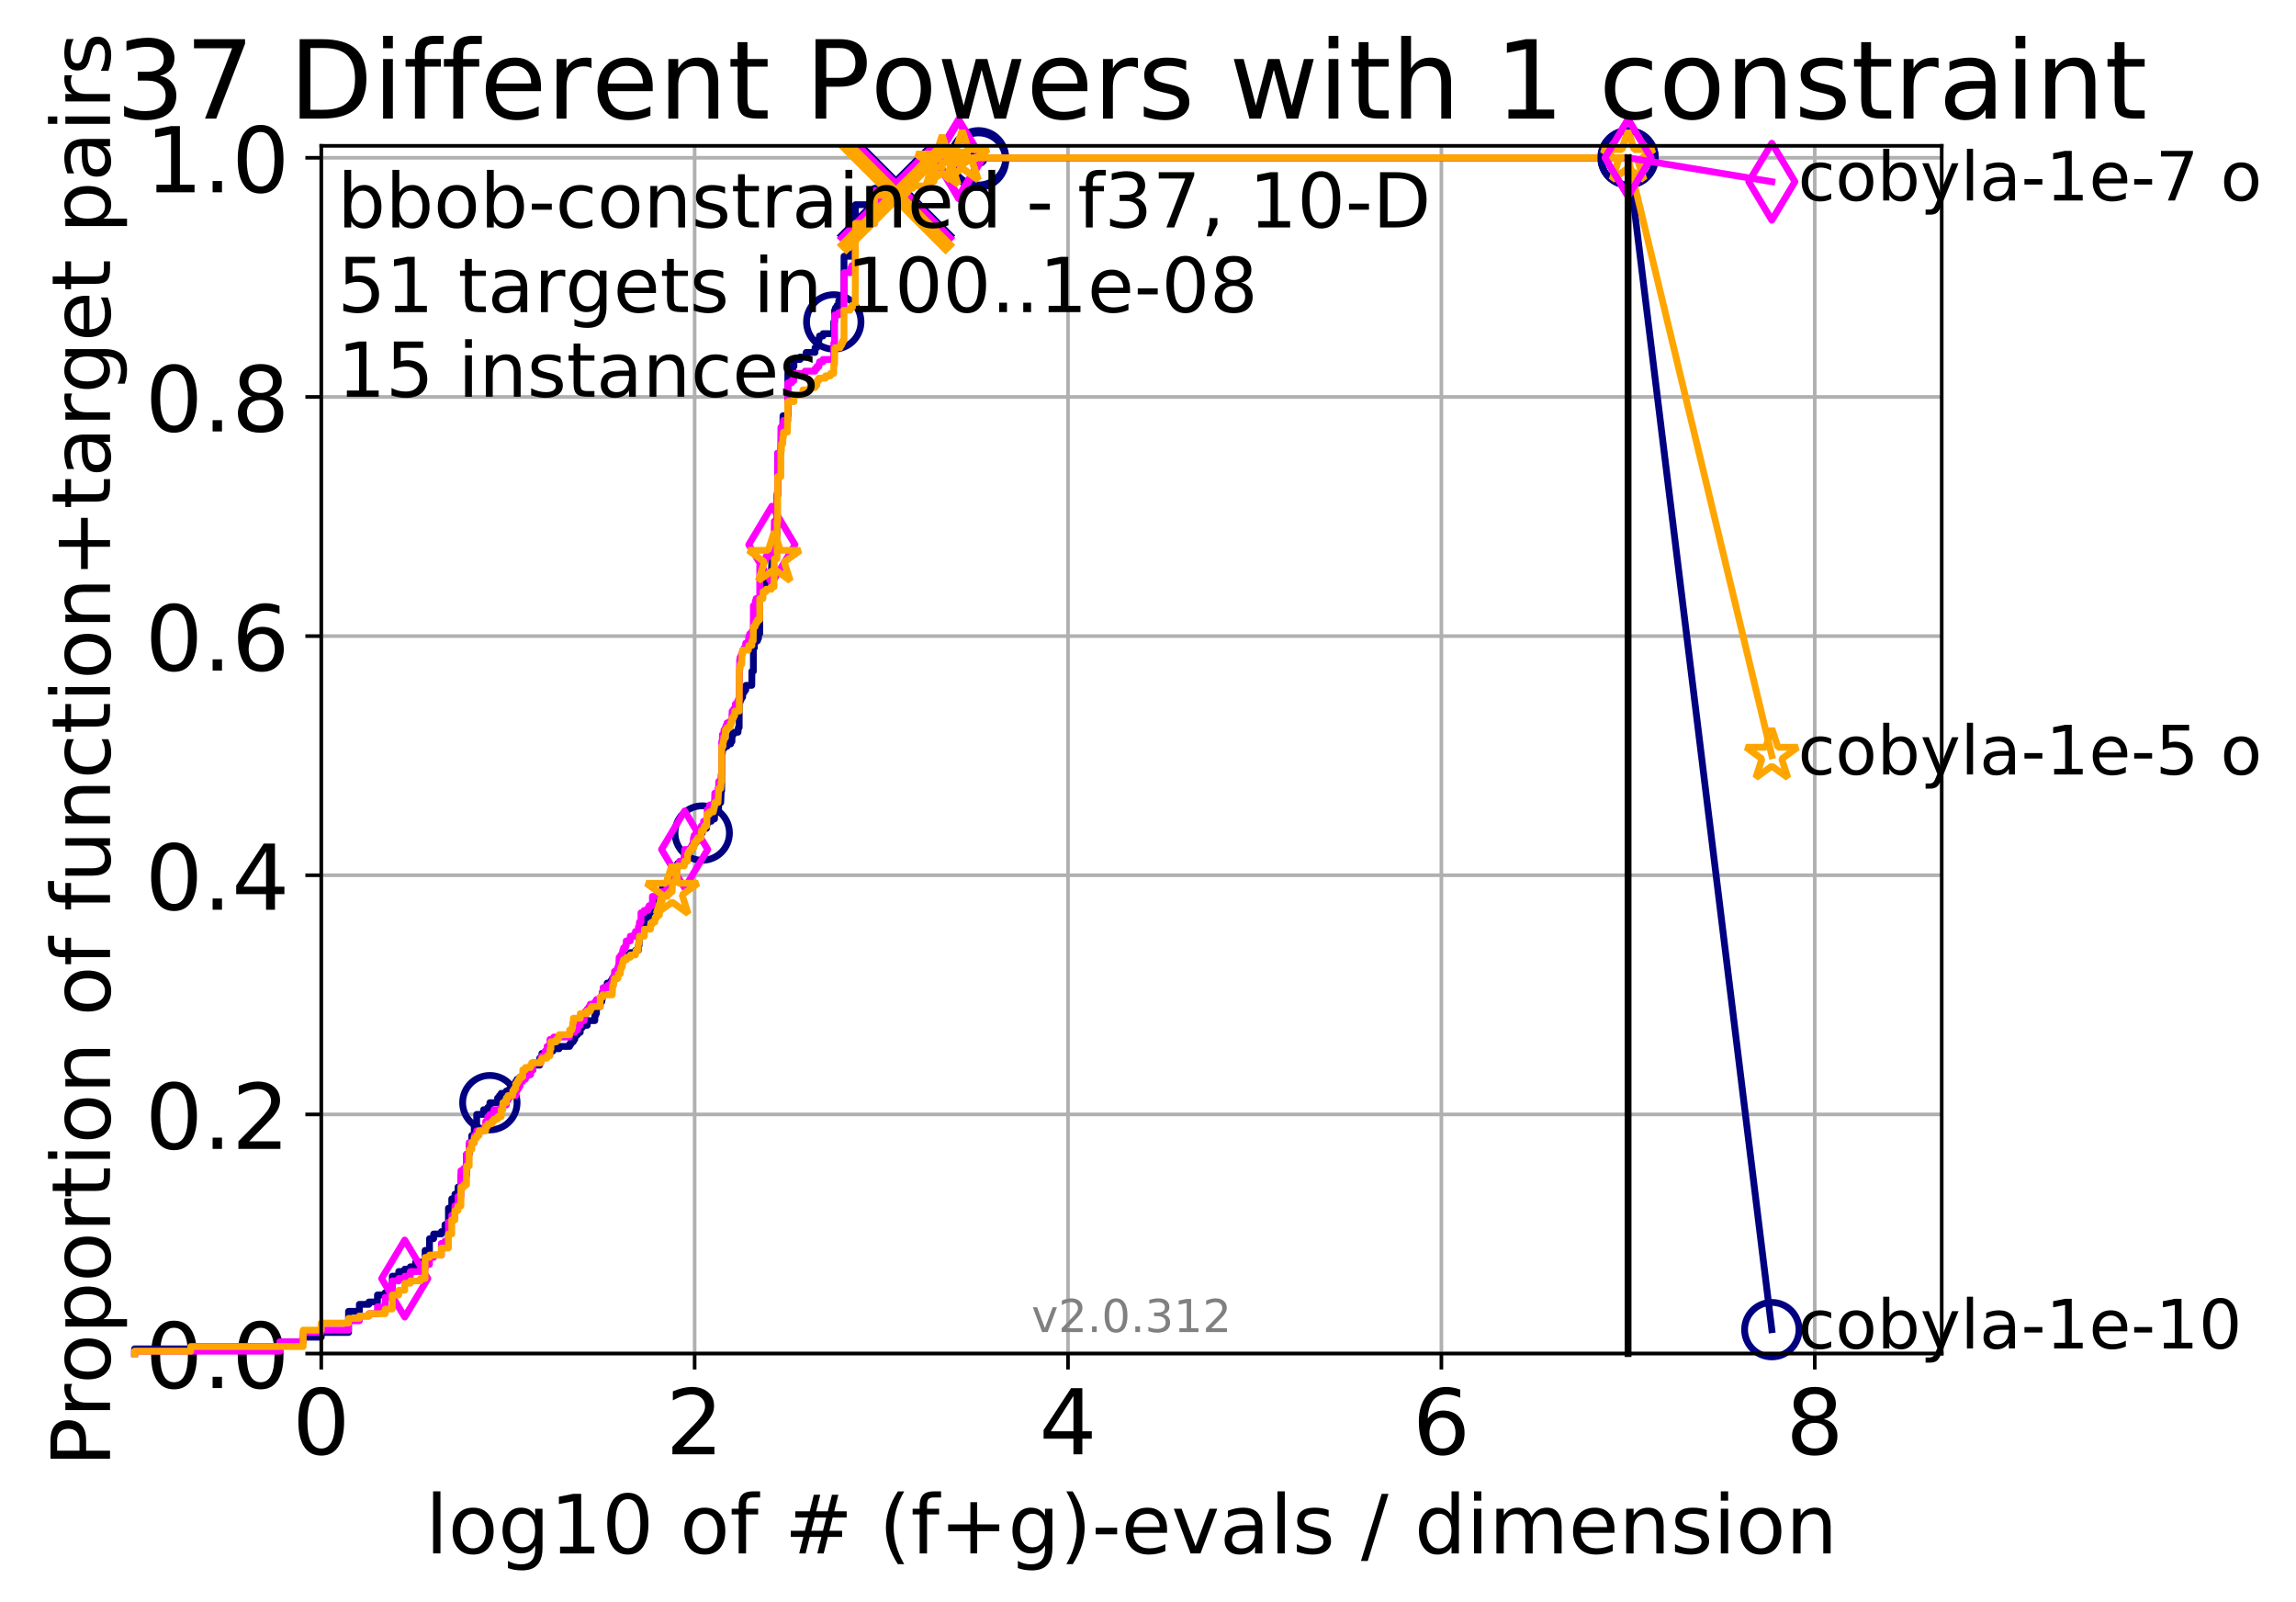 <?xml version="1.0" encoding="utf-8" standalone="no"?>
<!DOCTYPE svg PUBLIC "-//W3C//DTD SVG 1.1//EN"
  "http://www.w3.org/Graphics/SVG/1.1/DTD/svg11.dtd">
<!-- Created with matplotlib (http://matplotlib.org/) -->
<svg height="353pt" version="1.1" viewBox="0 0 506 353" width="506pt" xmlns="http://www.w3.org/2000/svg" xmlns:xlink="http://www.w3.org/1999/xlink">
 <defs>
  <style type="text/css">
*{stroke-linecap:butt;stroke-linejoin:round;}
  </style>
 </defs>
 <g id="figure_1">
  <g id="patch_1">
   <path d="M 0 353.222 
L 506.077 353.222 
L 506.077 0 
L 0 0 
z
" style="fill:#ffffff;"/>
  </g>
  <g id="axes_1">
   <g id="patch_2">
    <path d="M 70.8 298.245 
L 427.92 298.245 
L 427.92 32.133 
L 70.8 32.133 
z
" style="fill:#ffffff;"/>
   </g>
   <g id="matplotlib.axis_1">
    <g id="xtick_1">
     <g id="line2d_1">
      <path clip-path="url(#pb6c665c9d0)" d="M 70.8 298.245 
L 70.8 32.133 
" style="fill:none;stroke:#b0b0b0;stroke-linecap:square;stroke-width:0.8;"/>
     </g>
     <g id="line2d_2">
      <defs>
       <path d="M 0 0 
L 0 3.5 
" id="m0a93d7823a" style="stroke:#000000;stroke-width:0.8;"/>
      </defs>
      <g>
       <use style="stroke:#000000;stroke-width:0.8;" x="70.8" xlink:href="#m0a93d7823a" y="298.245"/>
      </g>
     </g>
     <g id="text_1">
      <!-- 0 -->
      <defs>
       <path d="M 31.781 66.406 
Q 24.172 66.406 20.328 58.906 
Q 16.5 51.422 16.5 36.375 
Q 16.5 21.391 20.328 13.891 
Q 24.172 6.391 31.781 6.391 
Q 39.453 6.391 43.281 13.891 
Q 47.125 21.391 47.125 36.375 
Q 47.125 51.422 43.281 58.906 
Q 39.453 66.406 31.781 66.406 
z
M 31.781 74.219 
Q 44.047 74.219 50.516 64.516 
Q 56.984 54.828 56.984 36.375 
Q 56.984 17.969 50.516 8.266 
Q 44.047 -1.422 31.781 -1.422 
Q 19.531 -1.422 13.062 8.266 
Q 6.594 17.969 6.594 36.375 
Q 6.594 54.828 13.062 64.516 
Q 19.531 74.219 31.781 74.219 
z
" id="DejaVuSans-30"/>
      </defs>
      <g transform="translate(64.438 320.442)scale(0.2 -0.2)">
       <use xlink:href="#DejaVuSans-30"/>
      </g>
     </g>
    </g>
    <g id="xtick_2">
     <g id="line2d_3">
      <path clip-path="url(#pb6c665c9d0)" d="M 153.086 298.245 
L 153.086 32.133 
" style="fill:none;stroke:#b0b0b0;stroke-linecap:square;stroke-width:0.8;"/>
     </g>
     <g id="line2d_4">
      <g>
       <use style="stroke:#000000;stroke-width:0.8;" x="153.086" xlink:href="#m0a93d7823a" y="298.245"/>
      </g>
     </g>
     <g id="text_2">
      <!-- 2 -->
      <defs>
       <path d="M 19.188 8.297 
L 53.609 8.297 
L 53.609 0 
L 7.328 0 
L 7.328 8.297 
Q 12.938 14.109 22.625 23.891 
Q 32.328 33.688 34.812 36.531 
Q 39.547 41.844 41.422 45.531 
Q 43.312 49.219 43.312 52.781 
Q 43.312 58.594 39.234 62.25 
Q 35.156 65.922 28.609 65.922 
Q 23.969 65.922 18.812 64.312 
Q 13.672 62.703 7.812 59.422 
L 7.812 69.391 
Q 13.766 71.781 18.938 73 
Q 24.125 74.219 28.422 74.219 
Q 39.75 74.219 46.484 68.547 
Q 53.219 62.891 53.219 53.422 
Q 53.219 48.922 51.531 44.891 
Q 49.859 40.875 45.406 35.406 
Q 44.188 33.984 37.641 27.219 
Q 31.109 20.453 19.188 8.297 
z
" id="DejaVuSans-32"/>
      </defs>
      <g transform="translate(146.723 320.442)scale(0.2 -0.2)">
       <use xlink:href="#DejaVuSans-32"/>
      </g>
     </g>
    </g>
    <g id="xtick_3">
     <g id="line2d_5">
      <path clip-path="url(#pb6c665c9d0)" d="M 235.371 298.245 
L 235.371 32.133 
" style="fill:none;stroke:#b0b0b0;stroke-linecap:square;stroke-width:0.8;"/>
     </g>
     <g id="line2d_6">
      <g>
       <use style="stroke:#000000;stroke-width:0.8;" x="235.371" xlink:href="#m0a93d7823a" y="298.245"/>
      </g>
     </g>
     <g id="text_3">
      <!-- 4 -->
      <defs>
       <path d="M 37.797 64.312 
L 12.891 25.391 
L 37.797 25.391 
z
M 35.203 72.906 
L 47.609 72.906 
L 47.609 25.391 
L 58.016 25.391 
L 58.016 17.188 
L 47.609 17.188 
L 47.609 0 
L 37.797 0 
L 37.797 17.188 
L 4.891 17.188 
L 4.891 26.703 
z
" id="DejaVuSans-34"/>
      </defs>
      <g transform="translate(229.009 320.442)scale(0.2 -0.2)">
       <use xlink:href="#DejaVuSans-34"/>
      </g>
     </g>
    </g>
    <g id="xtick_4">
     <g id="line2d_7">
      <path clip-path="url(#pb6c665c9d0)" d="M 317.657 298.245 
L 317.657 32.133 
" style="fill:none;stroke:#b0b0b0;stroke-linecap:square;stroke-width:0.8;"/>
     </g>
     <g id="line2d_8">
      <g>
       <use style="stroke:#000000;stroke-width:0.8;" x="317.657" xlink:href="#m0a93d7823a" y="298.245"/>
      </g>
     </g>
     <g id="text_4">
      <!-- 6 -->
      <defs>
       <path d="M 33.016 40.375 
Q 26.375 40.375 22.484 35.828 
Q 18.609 31.297 18.609 23.391 
Q 18.609 15.531 22.484 10.953 
Q 26.375 6.391 33.016 6.391 
Q 39.656 6.391 43.531 10.953 
Q 47.406 15.531 47.406 23.391 
Q 47.406 31.297 43.531 35.828 
Q 39.656 40.375 33.016 40.375 
z
M 52.594 71.297 
L 52.594 62.312 
Q 48.875 64.062 45.094 64.984 
Q 41.312 65.922 37.594 65.922 
Q 27.828 65.922 22.672 59.328 
Q 17.531 52.734 16.797 39.406 
Q 19.672 43.656 24.016 45.922 
Q 28.375 48.188 33.594 48.188 
Q 44.578 48.188 50.953 41.516 
Q 57.328 34.859 57.328 23.391 
Q 57.328 12.156 50.688 5.359 
Q 44.047 -1.422 33.016 -1.422 
Q 20.359 -1.422 13.672 8.266 
Q 6.984 17.969 6.984 36.375 
Q 6.984 53.656 15.188 63.938 
Q 23.391 74.219 37.203 74.219 
Q 40.922 74.219 44.703 73.484 
Q 48.484 72.75 52.594 71.297 
z
" id="DejaVuSans-36"/>
      </defs>
      <g transform="translate(311.295 320.442)scale(0.2 -0.2)">
       <use xlink:href="#DejaVuSans-36"/>
      </g>
     </g>
    </g>
    <g id="xtick_5">
     <g id="line2d_9">
      <path clip-path="url(#pb6c665c9d0)" d="M 399.943 298.245 
L 399.943 32.133 
" style="fill:none;stroke:#b0b0b0;stroke-linecap:square;stroke-width:0.8;"/>
     </g>
     <g id="line2d_10">
      <g>
       <use style="stroke:#000000;stroke-width:0.8;" x="399.943" xlink:href="#m0a93d7823a" y="298.245"/>
      </g>
     </g>
     <g id="text_5">
      <!-- 8 -->
      <defs>
       <path d="M 31.781 34.625 
Q 24.75 34.625 20.719 30.859 
Q 16.703 27.094 16.703 20.516 
Q 16.703 13.922 20.719 10.156 
Q 24.75 6.391 31.781 6.391 
Q 38.812 6.391 42.859 10.172 
Q 46.922 13.969 46.922 20.516 
Q 46.922 27.094 42.891 30.859 
Q 38.875 34.625 31.781 34.625 
z
M 21.922 38.812 
Q 15.578 40.375 12.031 44.719 
Q 8.5 49.078 8.5 55.328 
Q 8.5 64.062 14.719 69.141 
Q 20.953 74.219 31.781 74.219 
Q 42.672 74.219 48.875 69.141 
Q 55.078 64.062 55.078 55.328 
Q 55.078 49.078 51.531 44.719 
Q 48 40.375 41.703 38.812 
Q 48.828 37.156 52.797 32.312 
Q 56.781 27.484 56.781 20.516 
Q 56.781 9.906 50.312 4.234 
Q 43.844 -1.422 31.781 -1.422 
Q 19.734 -1.422 13.25 4.234 
Q 6.781 9.906 6.781 20.516 
Q 6.781 27.484 10.781 32.312 
Q 14.797 37.156 21.922 38.812 
z
M 18.312 54.391 
Q 18.312 48.734 21.844 45.562 
Q 25.391 42.391 31.781 42.391 
Q 38.141 42.391 41.719 45.562 
Q 45.312 48.734 45.312 54.391 
Q 45.312 60.062 41.719 63.234 
Q 38.141 66.406 31.781 66.406 
Q 25.391 66.406 21.844 63.234 
Q 18.312 60.062 18.312 54.391 
z
" id="DejaVuSans-38"/>
      </defs>
      <g transform="translate(393.58 320.442)scale(0.2 -0.2)">
       <use xlink:href="#DejaVuSans-38"/>
      </g>
     </g>
    </g>
    <g id="text_6">
     <!-- log10 of # (f+g)-evals / dimension -->
     <defs>
      <path d="M 9.422 75.984 
L 18.406 75.984 
L 18.406 0 
L 9.422 0 
z
" id="DejaVuSans-6c"/>
      <path d="M 30.609 48.391 
Q 23.391 48.391 19.188 42.75 
Q 14.984 37.109 14.984 27.297 
Q 14.984 17.484 19.156 11.844 
Q 23.344 6.203 30.609 6.203 
Q 37.797 6.203 41.984 11.859 
Q 46.188 17.531 46.188 27.297 
Q 46.188 37.016 41.984 42.703 
Q 37.797 48.391 30.609 48.391 
z
M 30.609 56 
Q 42.328 56 49.016 48.375 
Q 55.719 40.766 55.719 27.297 
Q 55.719 13.875 49.016 6.219 
Q 42.328 -1.422 30.609 -1.422 
Q 18.844 -1.422 12.172 6.219 
Q 5.516 13.875 5.516 27.297 
Q 5.516 40.766 12.172 48.375 
Q 18.844 56 30.609 56 
z
" id="DejaVuSans-6f"/>
      <path d="M 45.406 27.984 
Q 45.406 37.75 41.375 43.109 
Q 37.359 48.484 30.078 48.484 
Q 22.859 48.484 18.828 43.109 
Q 14.797 37.75 14.797 27.984 
Q 14.797 18.266 18.828 12.891 
Q 22.859 7.516 30.078 7.516 
Q 37.359 7.516 41.375 12.891 
Q 45.406 18.266 45.406 27.984 
z
M 54.391 6.781 
Q 54.391 -7.172 48.188 -13.984 
Q 42 -20.797 29.203 -20.797 
Q 24.469 -20.797 20.266 -20.094 
Q 16.062 -19.391 12.109 -17.922 
L 12.109 -9.188 
Q 16.062 -11.328 19.922 -12.344 
Q 23.781 -13.375 27.781 -13.375 
Q 36.625 -13.375 41.016 -8.766 
Q 45.406 -4.156 45.406 5.172 
L 45.406 9.625 
Q 42.625 4.781 38.281 2.391 
Q 33.938 0 27.875 0 
Q 17.828 0 11.672 7.656 
Q 5.516 15.328 5.516 27.984 
Q 5.516 40.672 11.672 48.328 
Q 17.828 56 27.875 56 
Q 33.938 56 38.281 53.609 
Q 42.625 51.219 45.406 46.391 
L 45.406 54.688 
L 54.391 54.688 
z
" id="DejaVuSans-67"/>
      <path d="M 12.406 8.297 
L 28.516 8.297 
L 28.516 63.922 
L 10.984 60.406 
L 10.984 69.391 
L 28.422 72.906 
L 38.281 72.906 
L 38.281 8.297 
L 54.391 8.297 
L 54.391 0 
L 12.406 0 
z
" id="DejaVuSans-31"/>
      <path id="DejaVuSans-20"/>
      <path d="M 37.109 75.984 
L 37.109 68.5 
L 28.516 68.5 
Q 23.688 68.5 21.797 66.547 
Q 19.922 64.594 19.922 59.516 
L 19.922 54.688 
L 34.719 54.688 
L 34.719 47.703 
L 19.922 47.703 
L 19.922 0 
L 10.891 0 
L 10.891 47.703 
L 2.297 47.703 
L 2.297 54.688 
L 10.891 54.688 
L 10.891 58.5 
Q 10.891 67.625 15.141 71.797 
Q 19.391 75.984 28.609 75.984 
z
" id="DejaVuSans-66"/>
      <path d="M 51.125 44 
L 36.922 44 
L 32.812 27.688 
L 47.125 27.688 
z
M 43.797 71.781 
L 38.719 51.516 
L 52.984 51.516 
L 58.109 71.781 
L 65.922 71.781 
L 60.891 51.516 
L 76.125 51.516 
L 76.125 44 
L 58.984 44 
L 54.984 27.688 
L 70.516 27.688 
L 70.516 20.219 
L 53.078 20.219 
L 48 0 
L 40.188 0 
L 45.219 20.219 
L 30.906 20.219 
L 25.875 0 
L 18.016 0 
L 23.094 20.219 
L 7.719 20.219 
L 7.719 27.688 
L 24.906 27.688 
L 29 44 
L 13.281 44 
L 13.281 51.516 
L 30.906 51.516 
L 35.891 71.781 
z
" id="DejaVuSans-23"/>
      <path d="M 31 75.875 
Q 24.469 64.656 21.281 53.656 
Q 18.109 42.672 18.109 31.391 
Q 18.109 20.125 21.312 9.062 
Q 24.516 -2 31 -13.188 
L 23.188 -13.188 
Q 15.875 -1.703 12.234 9.375 
Q 8.594 20.453 8.594 31.391 
Q 8.594 42.281 12.203 53.312 
Q 15.828 64.359 23.188 75.875 
z
" id="DejaVuSans-28"/>
      <path d="M 46 62.703 
L 46 35.5 
L 73.188 35.5 
L 73.188 27.203 
L 46 27.203 
L 46 0 
L 37.797 0 
L 37.797 27.203 
L 10.594 27.203 
L 10.594 35.5 
L 37.797 35.5 
L 37.797 62.703 
z
" id="DejaVuSans-2b"/>
      <path d="M 8.016 75.875 
L 15.828 75.875 
Q 23.141 64.359 26.781 53.312 
Q 30.422 42.281 30.422 31.391 
Q 30.422 20.453 26.781 9.375 
Q 23.141 -1.703 15.828 -13.188 
L 8.016 -13.188 
Q 14.5 -2 17.703 9.062 
Q 20.906 20.125 20.906 31.391 
Q 20.906 42.672 17.703 53.656 
Q 14.5 64.656 8.016 75.875 
z
" id="DejaVuSans-29"/>
      <path d="M 4.891 31.391 
L 31.203 31.391 
L 31.203 23.391 
L 4.891 23.391 
z
" id="DejaVuSans-2d"/>
      <path d="M 56.203 29.594 
L 56.203 25.203 
L 14.891 25.203 
Q 15.484 15.922 20.484 11.062 
Q 25.484 6.203 34.422 6.203 
Q 39.594 6.203 44.453 7.469 
Q 49.312 8.734 54.109 11.281 
L 54.109 2.781 
Q 49.266 0.734 44.188 -0.344 
Q 39.109 -1.422 33.891 -1.422 
Q 20.797 -1.422 13.156 6.188 
Q 5.516 13.812 5.516 26.812 
Q 5.516 40.234 12.766 48.109 
Q 20.016 56 32.328 56 
Q 43.359 56 49.781 48.891 
Q 56.203 41.797 56.203 29.594 
z
M 47.219 32.234 
Q 47.125 39.594 43.094 43.984 
Q 39.062 48.391 32.422 48.391 
Q 24.906 48.391 20.391 44.141 
Q 15.875 39.891 15.188 32.172 
z
" id="DejaVuSans-65"/>
      <path d="M 2.984 54.688 
L 12.5 54.688 
L 29.594 8.797 
L 46.688 54.688 
L 56.203 54.688 
L 35.688 0 
L 23.484 0 
z
" id="DejaVuSans-76"/>
      <path d="M 34.281 27.484 
Q 23.391 27.484 19.188 25 
Q 14.984 22.516 14.984 16.5 
Q 14.984 11.719 18.141 8.906 
Q 21.297 6.109 26.703 6.109 
Q 34.188 6.109 38.703 11.406 
Q 43.219 16.703 43.219 25.484 
L 43.219 27.484 
z
M 52.203 31.203 
L 52.203 0 
L 43.219 0 
L 43.219 8.297 
Q 40.141 3.328 35.547 0.953 
Q 30.953 -1.422 24.312 -1.422 
Q 15.922 -1.422 10.953 3.297 
Q 6 8.016 6 15.922 
Q 6 25.141 12.172 29.828 
Q 18.359 34.516 30.609 34.516 
L 43.219 34.516 
L 43.219 35.406 
Q 43.219 41.609 39.141 45 
Q 35.062 48.391 27.688 48.391 
Q 23 48.391 18.547 47.266 
Q 14.109 46.141 10.016 43.891 
L 10.016 52.203 
Q 14.938 54.109 19.578 55.047 
Q 24.219 56 28.609 56 
Q 40.484 56 46.344 49.844 
Q 52.203 43.703 52.203 31.203 
z
" id="DejaVuSans-61"/>
      <path d="M 44.281 53.078 
L 44.281 44.578 
Q 40.484 46.531 36.375 47.5 
Q 32.281 48.484 27.875 48.484 
Q 21.188 48.484 17.844 46.438 
Q 14.5 44.391 14.5 40.281 
Q 14.5 37.156 16.891 35.375 
Q 19.281 33.594 26.516 31.984 
L 29.594 31.297 
Q 39.156 29.25 43.188 25.516 
Q 47.219 21.781 47.219 15.094 
Q 47.219 7.469 41.188 3.016 
Q 35.156 -1.422 24.609 -1.422 
Q 20.219 -1.422 15.453 -0.562 
Q 10.688 0.297 5.422 2 
L 5.422 11.281 
Q 10.406 8.688 15.234 7.391 
Q 20.062 6.109 24.812 6.109 
Q 31.156 6.109 34.562 8.281 
Q 37.984 10.453 37.984 14.406 
Q 37.984 18.062 35.516 20.016 
Q 33.062 21.969 24.703 23.781 
L 21.578 24.516 
Q 13.234 26.266 9.516 29.906 
Q 5.812 33.547 5.812 39.891 
Q 5.812 47.609 11.281 51.797 
Q 16.75 56 26.812 56 
Q 31.781 56 36.172 55.266 
Q 40.578 54.547 44.281 53.078 
z
" id="DejaVuSans-73"/>
      <path d="M 25.391 72.906 
L 33.688 72.906 
L 8.297 -9.281 
L 0 -9.281 
z
" id="DejaVuSans-2f"/>
      <path d="M 45.406 46.391 
L 45.406 75.984 
L 54.391 75.984 
L 54.391 0 
L 45.406 0 
L 45.406 8.203 
Q 42.578 3.328 38.25 0.953 
Q 33.938 -1.422 27.875 -1.422 
Q 17.969 -1.422 11.734 6.484 
Q 5.516 14.406 5.516 27.297 
Q 5.516 40.188 11.734 48.094 
Q 17.969 56 27.875 56 
Q 33.938 56 38.25 53.625 
Q 42.578 51.266 45.406 46.391 
z
M 14.797 27.297 
Q 14.797 17.391 18.875 11.75 
Q 22.953 6.109 30.078 6.109 
Q 37.203 6.109 41.297 11.75 
Q 45.406 17.391 45.406 27.297 
Q 45.406 37.203 41.297 42.844 
Q 37.203 48.484 30.078 48.484 
Q 22.953 48.484 18.875 42.844 
Q 14.797 37.203 14.797 27.297 
z
" id="DejaVuSans-64"/>
      <path d="M 9.422 54.688 
L 18.406 54.688 
L 18.406 0 
L 9.422 0 
z
M 9.422 75.984 
L 18.406 75.984 
L 18.406 64.594 
L 9.422 64.594 
z
" id="DejaVuSans-69"/>
      <path d="M 52 44.188 
Q 55.375 50.25 60.062 53.125 
Q 64.75 56 71.094 56 
Q 79.641 56 84.281 50.016 
Q 88.922 44.047 88.922 33.016 
L 88.922 0 
L 79.891 0 
L 79.891 32.719 
Q 79.891 40.578 77.094 44.375 
Q 74.312 48.188 68.609 48.188 
Q 61.625 48.188 57.562 43.547 
Q 53.516 38.922 53.516 30.906 
L 53.516 0 
L 44.484 0 
L 44.484 32.719 
Q 44.484 40.625 41.703 44.406 
Q 38.922 48.188 33.109 48.188 
Q 26.219 48.188 22.156 43.531 
Q 18.109 38.875 18.109 30.906 
L 18.109 0 
L 9.078 0 
L 9.078 54.688 
L 18.109 54.688 
L 18.109 46.188 
Q 21.188 51.219 25.484 53.609 
Q 29.781 56 35.688 56 
Q 41.656 56 45.828 52.969 
Q 50 49.953 52 44.188 
z
" id="DejaVuSans-6d"/>
      <path d="M 54.891 33.016 
L 54.891 0 
L 45.906 0 
L 45.906 32.719 
Q 45.906 40.484 42.875 44.328 
Q 39.844 48.188 33.797 48.188 
Q 26.516 48.188 22.312 43.547 
Q 18.109 38.922 18.109 30.906 
L 18.109 0 
L 9.078 0 
L 9.078 54.688 
L 18.109 54.688 
L 18.109 46.188 
Q 21.344 51.125 25.703 53.562 
Q 30.078 56 35.797 56 
Q 45.219 56 50.047 50.172 
Q 54.891 44.344 54.891 33.016 
z
" id="DejaVuSans-6e"/>
     </defs>
     <g transform="translate(93.753 342.279)scale(0.18 -0.18)">
      <use xlink:href="#DejaVuSans-6c"/>
      <use x="27.783" xlink:href="#DejaVuSans-6f"/>
      <use x="88.965" xlink:href="#DejaVuSans-67"/>
      <use x="152.441" xlink:href="#DejaVuSans-31"/>
      <use x="216.064" xlink:href="#DejaVuSans-30"/>
      <use x="279.688" xlink:href="#DejaVuSans-20"/>
      <use x="311.475" xlink:href="#DejaVuSans-6f"/>
      <use x="372.656" xlink:href="#DejaVuSans-66"/>
      <use x="407.861" xlink:href="#DejaVuSans-20"/>
      <use x="439.648" xlink:href="#DejaVuSans-23"/>
      <use x="523.438" xlink:href="#DejaVuSans-20"/>
      <use x="555.225" xlink:href="#DejaVuSans-28"/>
      <use x="594.238" xlink:href="#DejaVuSans-66"/>
      <use x="629.443" xlink:href="#DejaVuSans-2b"/>
      <use x="713.232" xlink:href="#DejaVuSans-67"/>
      <use x="776.709" xlink:href="#DejaVuSans-29"/>
      <use x="815.723" xlink:href="#DejaVuSans-2d"/>
      <use x="851.807" xlink:href="#DejaVuSans-65"/>
      <use x="913.33" xlink:href="#DejaVuSans-76"/>
      <use x="972.51" xlink:href="#DejaVuSans-61"/>
      <use x="1033.789" xlink:href="#DejaVuSans-6c"/>
      <use x="1061.572" xlink:href="#DejaVuSans-73"/>
      <use x="1113.672" xlink:href="#DejaVuSans-20"/>
      <use x="1145.459" xlink:href="#DejaVuSans-2f"/>
      <use x="1179.15" xlink:href="#DejaVuSans-20"/>
      <use x="1210.938" xlink:href="#DejaVuSans-64"/>
      <use x="1274.414" xlink:href="#DejaVuSans-69"/>
      <use x="1302.197" xlink:href="#DejaVuSans-6d"/>
      <use x="1399.609" xlink:href="#DejaVuSans-65"/>
      <use x="1461.133" xlink:href="#DejaVuSans-6e"/>
      <use x="1524.512" xlink:href="#DejaVuSans-73"/>
      <use x="1576.611" xlink:href="#DejaVuSans-69"/>
      <use x="1604.395" xlink:href="#DejaVuSans-6f"/>
      <use x="1665.576" xlink:href="#DejaVuSans-6e"/>
     </g>
    </g>
   </g>
   <g id="matplotlib.axis_2">
    <g id="ytick_1">
     <g id="line2d_11">
      <path clip-path="url(#pb6c665c9d0)" d="M 70.8 298.245 
L 427.92 298.245 
" style="fill:none;stroke:#b0b0b0;stroke-linecap:square;stroke-width:0.8;"/>
     </g>
     <g id="line2d_12">
      <defs>
       <path d="M 0 0 
L -3.5 0 
" id="ma3764529a6" style="stroke:#000000;stroke-width:0.8;"/>
      </defs>
      <g>
       <use style="stroke:#000000;stroke-width:0.8;" x="70.8" xlink:href="#ma3764529a6" y="298.245"/>
      </g>
     </g>
     <g id="text_7">
      <!-- 0.0 -->
      <defs>
       <path d="M 10.688 12.406 
L 21 12.406 
L 21 0 
L 10.688 0 
z
" id="DejaVuSans-2e"/>
      </defs>
      <g transform="translate(31.994 305.844)scale(0.2 -0.2)">
       <use xlink:href="#DejaVuSans-30"/>
       <use x="63.623" xlink:href="#DejaVuSans-2e"/>
       <use x="95.41" xlink:href="#DejaVuSans-30"/>
      </g>
     </g>
    </g>
    <g id="ytick_2">
     <g id="line2d_13">
      <path clip-path="url(#pb6c665c9d0)" d="M 70.8 245.55 
L 427.92 245.55 
" style="fill:none;stroke:#b0b0b0;stroke-linecap:square;stroke-width:0.8;"/>
     </g>
     <g id="line2d_14">
      <g>
       <use style="stroke:#000000;stroke-width:0.8;" x="70.8" xlink:href="#ma3764529a6" y="245.55"/>
      </g>
     </g>
     <g id="text_8">
      <!-- 0.2 -->
      <g transform="translate(31.994 253.148)scale(0.2 -0.2)">
       <use xlink:href="#DejaVuSans-30"/>
       <use x="63.623" xlink:href="#DejaVuSans-2e"/>
       <use x="95.41" xlink:href="#DejaVuSans-32"/>
      </g>
     </g>
    </g>
    <g id="ytick_3">
     <g id="line2d_15">
      <path clip-path="url(#pb6c665c9d0)" d="M 70.8 192.854 
L 427.92 192.854 
" style="fill:none;stroke:#b0b0b0;stroke-linecap:square;stroke-width:0.8;"/>
     </g>
     <g id="line2d_16">
      <g>
       <use style="stroke:#000000;stroke-width:0.8;" x="70.8" xlink:href="#ma3764529a6" y="192.854"/>
      </g>
     </g>
     <g id="text_9">
      <!-- 0.4 -->
      <g transform="translate(31.994 200.453)scale(0.2 -0.2)">
       <use xlink:href="#DejaVuSans-30"/>
       <use x="63.623" xlink:href="#DejaVuSans-2e"/>
       <use x="95.41" xlink:href="#DejaVuSans-34"/>
      </g>
     </g>
    </g>
    <g id="ytick_4">
     <g id="line2d_17">
      <path clip-path="url(#pb6c665c9d0)" d="M 70.8 140.159 
L 427.92 140.159 
" style="fill:none;stroke:#b0b0b0;stroke-linecap:square;stroke-width:0.8;"/>
     </g>
     <g id="line2d_18">
      <g>
       <use style="stroke:#000000;stroke-width:0.8;" x="70.8" xlink:href="#ma3764529a6" y="140.159"/>
      </g>
     </g>
     <g id="text_10">
      <!-- 0.6 -->
      <g transform="translate(31.994 147.757)scale(0.2 -0.2)">
       <use xlink:href="#DejaVuSans-30"/>
       <use x="63.623" xlink:href="#DejaVuSans-2e"/>
       <use x="95.41" xlink:href="#DejaVuSans-36"/>
      </g>
     </g>
    </g>
    <g id="ytick_5">
     <g id="line2d_19">
      <path clip-path="url(#pb6c665c9d0)" d="M 70.8 87.464 
L 427.92 87.464 
" style="fill:none;stroke:#b0b0b0;stroke-linecap:square;stroke-width:0.8;"/>
     </g>
     <g id="line2d_20">
      <g>
       <use style="stroke:#000000;stroke-width:0.8;" x="70.8" xlink:href="#ma3764529a6" y="87.464"/>
      </g>
     </g>
     <g id="text_11">
      <!-- 0.8 -->
      <g transform="translate(31.994 95.062)scale(0.2 -0.2)">
       <use xlink:href="#DejaVuSans-30"/>
       <use x="63.623" xlink:href="#DejaVuSans-2e"/>
       <use x="95.41" xlink:href="#DejaVuSans-38"/>
      </g>
     </g>
    </g>
    <g id="ytick_6">
     <g id="line2d_21">
      <path clip-path="url(#pb6c665c9d0)" d="M 70.8 34.768 
L 427.92 34.768 
" style="fill:none;stroke:#b0b0b0;stroke-linecap:square;stroke-width:0.8;"/>
     </g>
     <g id="line2d_22">
      <g>
       <use style="stroke:#000000;stroke-width:0.8;" x="70.8" xlink:href="#ma3764529a6" y="34.768"/>
      </g>
     </g>
     <g id="text_12">
      <!-- 1.0 -->
      <g transform="translate(31.994 42.367)scale(0.2 -0.2)">
       <use xlink:href="#DejaVuSans-31"/>
       <use x="63.623" xlink:href="#DejaVuSans-2e"/>
       <use x="95.41" xlink:href="#DejaVuSans-30"/>
      </g>
     </g>
    </g>
    <g id="text_13">
     <!-- Proportion of function+target pairs -->
     <defs>
      <path d="M 19.672 64.797 
L 19.672 37.406 
L 32.078 37.406 
Q 38.969 37.406 42.719 40.969 
Q 46.484 44.531 46.484 51.125 
Q 46.484 57.672 42.719 61.234 
Q 38.969 64.797 32.078 64.797 
z
M 9.812 72.906 
L 32.078 72.906 
Q 44.344 72.906 50.609 67.359 
Q 56.891 61.812 56.891 51.125 
Q 56.891 40.328 50.609 34.812 
Q 44.344 29.297 32.078 29.297 
L 19.672 29.297 
L 19.672 0 
L 9.812 0 
z
" id="DejaVuSans-50"/>
      <path d="M 41.109 46.297 
Q 39.594 47.172 37.812 47.578 
Q 36.031 48 33.891 48 
Q 26.266 48 22.188 43.047 
Q 18.109 38.094 18.109 28.812 
L 18.109 0 
L 9.078 0 
L 9.078 54.688 
L 18.109 54.688 
L 18.109 46.188 
Q 20.953 51.172 25.484 53.578 
Q 30.031 56 36.531 56 
Q 37.453 56 38.578 55.875 
Q 39.703 55.766 41.062 55.516 
z
" id="DejaVuSans-72"/>
      <path d="M 18.109 8.203 
L 18.109 -20.797 
L 9.078 -20.797 
L 9.078 54.688 
L 18.109 54.688 
L 18.109 46.391 
Q 20.953 51.266 25.266 53.625 
Q 29.594 56 35.594 56 
Q 45.562 56 51.781 48.094 
Q 58.016 40.188 58.016 27.297 
Q 58.016 14.406 51.781 6.484 
Q 45.562 -1.422 35.594 -1.422 
Q 29.594 -1.422 25.266 0.953 
Q 20.953 3.328 18.109 8.203 
z
M 48.688 27.297 
Q 48.688 37.203 44.609 42.844 
Q 40.531 48.484 33.406 48.484 
Q 26.266 48.484 22.188 42.844 
Q 18.109 37.203 18.109 27.297 
Q 18.109 17.391 22.188 11.75 
Q 26.266 6.109 33.406 6.109 
Q 40.531 6.109 44.609 11.75 
Q 48.688 17.391 48.688 27.297 
z
" id="DejaVuSans-70"/>
      <path d="M 18.312 70.219 
L 18.312 54.688 
L 36.812 54.688 
L 36.812 47.703 
L 18.312 47.703 
L 18.312 18.016 
Q 18.312 11.328 20.141 9.422 
Q 21.969 7.516 27.594 7.516 
L 36.812 7.516 
L 36.812 0 
L 27.594 0 
Q 17.188 0 13.234 3.875 
Q 9.281 7.766 9.281 18.016 
L 9.281 47.703 
L 2.688 47.703 
L 2.688 54.688 
L 9.281 54.688 
L 9.281 70.219 
z
" id="DejaVuSans-74"/>
      <path d="M 8.5 21.578 
L 8.5 54.688 
L 17.484 54.688 
L 17.484 21.922 
Q 17.484 14.156 20.5 10.266 
Q 23.531 6.391 29.594 6.391 
Q 36.859 6.391 41.078 11.031 
Q 45.312 15.672 45.312 23.688 
L 45.312 54.688 
L 54.297 54.688 
L 54.297 0 
L 45.312 0 
L 45.312 8.406 
Q 42.047 3.422 37.719 1 
Q 33.406 -1.422 27.688 -1.422 
Q 18.266 -1.422 13.375 4.438 
Q 8.5 10.297 8.5 21.578 
z
M 31.109 56 
z
" id="DejaVuSans-75"/>
      <path d="M 48.781 52.594 
L 48.781 44.188 
Q 44.969 46.297 41.141 47.344 
Q 37.312 48.391 33.406 48.391 
Q 24.656 48.391 19.812 42.844 
Q 14.984 37.312 14.984 27.297 
Q 14.984 17.281 19.812 11.734 
Q 24.656 6.203 33.406 6.203 
Q 37.312 6.203 41.141 7.25 
Q 44.969 8.297 48.781 10.406 
L 48.781 2.094 
Q 45.016 0.344 40.984 -0.531 
Q 36.969 -1.422 32.422 -1.422 
Q 20.062 -1.422 12.781 6.344 
Q 5.516 14.109 5.516 27.297 
Q 5.516 40.672 12.859 48.328 
Q 20.219 56 33.016 56 
Q 37.156 56 41.109 55.141 
Q 45.062 54.297 48.781 52.594 
z
" id="DejaVuSans-63"/>
     </defs>
     <g transform="translate(24.25 323.179)rotate(-90)scale(0.18 -0.18)">
      <use xlink:href="#DejaVuSans-50"/>
      <use x="60.287" xlink:href="#DejaVuSans-72"/>
      <use x="101.369" xlink:href="#DejaVuSans-6f"/>
      <use x="162.551" xlink:href="#DejaVuSans-70"/>
      <use x="226.027" xlink:href="#DejaVuSans-6f"/>
      <use x="287.209" xlink:href="#DejaVuSans-72"/>
      <use x="328.322" xlink:href="#DejaVuSans-74"/>
      <use x="367.531" xlink:href="#DejaVuSans-69"/>
      <use x="395.314" xlink:href="#DejaVuSans-6f"/>
      <use x="456.496" xlink:href="#DejaVuSans-6e"/>
      <use x="519.875" xlink:href="#DejaVuSans-20"/>
      <use x="551.662" xlink:href="#DejaVuSans-6f"/>
      <use x="612.844" xlink:href="#DejaVuSans-66"/>
      <use x="648.049" xlink:href="#DejaVuSans-20"/>
      <use x="679.836" xlink:href="#DejaVuSans-66"/>
      <use x="715.041" xlink:href="#DejaVuSans-75"/>
      <use x="778.42" xlink:href="#DejaVuSans-6e"/>
      <use x="841.799" xlink:href="#DejaVuSans-63"/>
      <use x="896.779" xlink:href="#DejaVuSans-74"/>
      <use x="935.988" xlink:href="#DejaVuSans-69"/>
      <use x="963.771" xlink:href="#DejaVuSans-6f"/>
      <use x="1024.953" xlink:href="#DejaVuSans-6e"/>
      <use x="1088.332" xlink:href="#DejaVuSans-2b"/>
      <use x="1172.121" xlink:href="#DejaVuSans-74"/>
      <use x="1211.33" xlink:href="#DejaVuSans-61"/>
      <use x="1272.609" xlink:href="#DejaVuSans-72"/>
      <use x="1313.707" xlink:href="#DejaVuSans-67"/>
      <use x="1377.184" xlink:href="#DejaVuSans-65"/>
      <use x="1438.707" xlink:href="#DejaVuSans-74"/>
      <use x="1477.916" xlink:href="#DejaVuSans-20"/>
      <use x="1509.703" xlink:href="#DejaVuSans-70"/>
      <use x="1573.18" xlink:href="#DejaVuSans-61"/>
      <use x="1634.459" xlink:href="#DejaVuSans-69"/>
      <use x="1662.242" xlink:href="#DejaVuSans-72"/>
      <use x="1703.355" xlink:href="#DejaVuSans-73"/>
     </g>
    </g>
   </g>
   <g id="line2d_23">
    <defs>
     <path d="M 0 1.5 
C 0.398 1.5 0.779 1.342 1.061 1.061 
C 1.342 0.779 1.5 0.398 1.5 0 
C 1.5 -0.398 1.342 -0.779 1.061 -1.061 
C 0.779 -1.342 0.398 -1.5 0 -1.5 
C -0.398 -1.5 -0.779 -1.342 -1.061 -1.061 
C -1.342 -0.779 -1.5 -0.398 -1.5 0 
C -1.5 0.398 -1.342 0.779 -1.061 1.061 
C -0.779 1.342 -0.398 1.5 0 1.5 
z
" id="mc09f0567c5" style="stroke:#000080;"/>
    </defs>
    <g>
     <use style="fill:#000080;stroke:#000080;" x="215.65" xlink:href="#mc09f0567c5" y="34.768"/>
     <use style="fill:#000080;stroke:#000080;" x="215.65" xlink:href="#mc09f0567c5" y="34.768"/>
    </g>
   </g>
   <g id="line2d_24">
    <path d="M 29.657 298.245 
L 29.657 297.212 
L 42.042 297.212 
L 42.042 296.696 
L 61.673 296.696 
L 61.673 295.662 
L 66.813 295.662 
L 66.813 294.629 
L 70.8 294.629 
L 70.8 293.596 
L 76.812 293.596 
L 76.812 288.946 
L 79.198 288.946 
L 79.198 287.396 
L 81.303 287.396 
L 81.303 286.88 
L 83.185 286.88 
L 83.185 285.33 
L 84.888 285.33 
L 84.888 284.813 
L 86.443 284.813 
L 86.443 281.197 
L 87.873 281.197 
L 87.873 280.164 
L 89.197 280.164 
L 89.197 279.647 
L 90.43 279.647 
L 90.43 279.13 
L 91.583 279.13 
L 91.583 278.097 
L 93.688 278.097 
L 93.688 275.514 
L 94.654 275.514 
L 94.654 272.931 
L 95.57 272.931 
L 95.57 271.898 
L 97.273 271.898 
L 97.273 271.381 
L 98.068 271.381 
L 98.068 269.831 
L 98.828 269.831 
L 98.828 266.215 
L 99.558 266.215 
L 99.558 264.148 
L 100.258 264.148 
L 100.258 263.115 
L 100.933 263.115 
L 100.933 261.565 
L 101.583 261.565 
L 101.583 258.982 
L 102.815 258.982 
L 102.815 254.333 
L 103.401 254.333 
L 103.401 252.266 
L 103.969 252.266 
L 103.969 250.2 
L 104.518 250.2 
L 104.518 248.133 
L 105.052 248.133 
L 105.052 245.55 
L 106.563 245.55 
L 106.563 244.517 
L 107.503 244.517 
L 107.503 244 
L 107.956 244 
L 107.956 242.967 
L 109.659 242.967 
L 109.659 241.934 
L 110.06 241.934 
L 110.06 241.417 
L 110.453 241.417 
L 110.453 240.9 
L 111.582 240.9 
L 111.582 240.384 
L 112.297 240.384 
L 112.297 239.867 
L 113.318 239.867 
L 113.318 238.834 
L 113.646 238.834 
L 113.646 238.317 
L 113.968 238.317 
L 113.968 237.801 
L 114.595 237.801 
L 114.595 237.284 
L 115.786 237.284 
L 115.786 236.767 
L 116.904 236.767 
L 116.904 235.734 
L 117.437 235.734 
L 117.437 234.701 
L 118.948 234.701 
L 118.948 233.151 
L 119.424 233.151 
L 119.424 232.118 
L 121.213 232.118 
L 121.213 231.601 
L 121.84 231.601 
L 121.84 231.085 
L 123.222 231.085 
L 123.222 230.568 
L 125.537 230.568 
L 125.537 230.051 
L 125.868 230.051 
L 125.868 229.535 
L 126.353 229.535 
L 126.353 229.018 
L 126.669 229.018 
L 126.669 228.501 
L 126.825 228.501 
L 126.825 227.985 
L 127.286 227.985 
L 127.286 227.468 
L 127.881 227.468 
L 127.881 226.435 
L 128.315 226.435 
L 128.315 225.918 
L 129.424 225.918 
L 129.424 224.885 
L 131.09 224.885 
L 131.09 223.852 
L 131.212 223.852 
L 131.212 223.335 
L 131.453 223.335 
L 131.453 221.785 
L 132.274 221.785 
L 132.274 220.752 
L 132.614 220.752 
L 132.614 220.235 
L 132.726 220.235 
L 132.726 218.686 
L 132.837 218.686 
L 132.948 217.652 
L 133.809 217.652 
L 133.809 216.619 
L 134.631 216.619 
L 134.631 216.102 
L 134.93 216.102 
L 134.93 215.586 
L 135.984 215.586 
L 135.984 214.553 
L 136.169 214.553 
L 136.169 214.036 
L 136.443 214.036 
L 136.443 213.003 
L 136.802 213.003 
L 136.891 211.453 
L 137.241 211.453 
L 137.241 210.936 
L 138.088 210.936 
L 138.088 210.42 
L 138.897 210.42 
L 138.897 209.903 
L 140.045 209.903 
L 140.045 209.386 
L 140.7 209.386 
L 140.7 208.353 
L 140.843 208.353 
L 140.914 205.253 
L 142.009 205.253 
L 142.009 202.154 
L 143.042 202.154 
L 143.042 201.637 
L 143.229 201.637 
L 143.229 201.12 
L 143.352 201.12 
L 143.352 200.604 
L 143.658 200.604 
L 143.658 200.087 
L 144.312 200.087 
L 144.37 199.054 
L 144.773 199.054 
L 144.773 198.537 
L 145.111 198.537 
L 145.111 198.021 
L 145.333 198.021 
L 145.333 197.504 
L 145.715 197.504 
L 145.715 196.471 
L 145.983 196.471 
L 145.983 195.438 
L 146.865 195.438 
L 146.865 194.921 
L 147.066 194.921 
L 147.066 193.888 
L 147.56 193.888 
L 147.56 193.371 
L 148.229 193.371 
L 148.229 192.854 
L 149.188 192.854 
L 149.232 190.788 
L 149.321 190.788 
L 149.321 190.271 
L 150.802 190.271 
L 150.842 188.722 
L 151.712 188.722 
L 151.712 187.688 
L 152.094 187.688 
L 152.094 187.172 
L 152.505 187.172 
L 152.505 186.655 
L 152.725 186.655 
L 152.725 186.138 
L 152.978 186.138 
L 152.978 185.622 
L 153.44 185.622 
L 153.44 185.105 
L 154.261 185.105 
L 154.261 184.589 
L 154.494 184.589 
L 154.494 183.555 
L 154.756 183.555 
L 154.756 182.522 
L 155.707 182.522 
L 155.799 181.489 
L 155.952 181.489 
L 155.952 180.972 
L 156.756 180.972 
L 156.756 180.456 
L 157.469 180.456 
L 157.525 178.906 
L 158.235 178.906 
L 158.235 178.389 
L 158.368 178.389 
L 158.395 176.839 
L 158.841 176.839 
L 158.944 174.256 
L 159.047 174.256 
L 159.047 165.99 
L 159.2 165.99 
L 159.2 164.957 
L 159.551 164.957 
L 159.551 164.44 
L 160.235 164.44 
L 160.235 163.924 
L 161.031 163.924 
L 161.031 163.407 
L 161.304 163.407 
L 161.349 161.857 
L 161.639 161.857 
L 161.639 161.341 
L 162.651 161.341 
L 162.714 160.307 
L 162.9 160.307 
L 162.921 154.624 
L 163.146 154.624 
L 163.146 154.108 
L 163.369 154.108 
L 163.369 153.591 
L 163.668 153.591 
L 163.668 152.558 
L 164 152.558 
L 164 152.041 
L 164.346 152.041 
L 164.403 151.008 
L 165.684 151.008 
L 165.702 147.908 
L 166.034 147.908 
L 166.034 142.742 
L 166.257 142.742 
L 166.257 141.709 
L 166.411 141.709 
L 166.411 141.192 
L 166.945 141.192 
L 166.945 140.676 
L 167.158 140.676 
L 167.158 139.642 
L 167.432 139.642 
L 167.432 131.376 
L 167.968 131.376 
L 167.968 130.86 
L 168.138 130.86 
L 168.138 129.827 
L 168.594 129.827 
L 168.594 128.277 
L 168.847 128.277 
L 168.847 127.76 
L 169.544 127.76 
L 169.643 126.21 
L 169.993 126.21 
L 170.104 123.627 
L 170.58 123.627 
L 170.647 117.944 
L 171.252 117.944 
L 171.252 109.162 
L 171.394 109.162 
L 171.394 99.863 
L 172.085 99.863 
L 172.196 95.213 
L 172.208 95.213 
L 172.208 94.18 
L 172.5 94.18 
L 172.56 91.597 
L 173.622 91.597 
L 173.622 82.297 
L 174.462 82.297 
L 174.462 81.781 
L 174.698 81.781 
L 174.698 80.748 
L 174.973 80.748 
L 174.973 79.198 
L 176.347 79.198 
L 176.347 78.681 
L 177.668 78.681 
L 177.668 77.648 
L 179.616 77.648 
L 179.616 76.615 
L 180.024 76.615 
L 180.087 75.065 
L 180.477 75.065 
L 180.477 74.548 
L 180.6 74.548 
L 180.6 74.031 
L 181.387 74.031 
L 181.387 73.515 
L 183.747 73.515 
L 183.747 70.932 
L 183.932 70.932 
L 183.932 68.349 
L 184.122 68.349 
L 184.122 67.832 
L 184.458 67.832 
L 184.458 67.315 
L 184.843 67.315 
L 184.843 66.282 
L 185.155 66.282 
L 185.155 65.765 
L 185.704 65.765 
L 185.704 65.249 
L 186.001 65.249 
L 186.007 56.466 
L 187.5 56.466 
L 187.5 55.95 
L 188.329 55.95 
L 188.329 55.433 
L 188.473 55.433 
L 188.527 45.101 
L 192.746 45.101 
L 192.746 41.484 
L 194.673 41.484 
L 194.673 40.968 
L 199.426 40.968 
L 199.426 39.934 
L 200.509 39.934 
L 200.509 38.901 
L 201.054 38.901 
L 201.054 38.385 
L 201.166 38.385 
L 201.193 37.351 
L 201.635 37.351 
L 201.635 36.835 
L 205.929 36.835 
L 205.929 35.285 
L 215.65 35.285 
L 215.65 34.768 
L 358.8 34.768 
L 358.8 34.768 
" style="fill:none;stroke:#000080;stroke-linecap:square;stroke-width:1.5;"/>
   </g>
   <g id="line2d_25">
    <defs>
     <path d="M 0 6 
C 1.591 6 3.117 5.368 4.243 4.243 
C 5.368 3.117 6 1.591 6 0 
C 6 -1.591 5.368 -3.117 4.243 -4.243 
C 3.117 -5.368 1.591 -6 0 -6 
C -1.591 -6 -3.117 -5.368 -4.243 -4.243 
C -5.368 -3.117 -6 -1.591 -6 0 
C -6 1.591 -5.368 3.117 -4.243 4.243 
C -3.117 5.368 -1.591 6 0 6 
z
" id="mb38d2f1043" style="stroke:#000080;stroke-width:1.5;"/>
    </defs>
    <g>
     <use style="fill:none;stroke:#000080;stroke-width:1.5;" x="107.956" xlink:href="#mb38d2f1043" y="242.967"/>
     <use style="fill:none;stroke:#000080;stroke-width:1.5;" x="154.756" xlink:href="#mb38d2f1043" y="183.555"/>
     <use style="fill:none;stroke:#000080;stroke-width:1.5;" x="183.747" xlink:href="#mb38d2f1043" y="70.932"/>
     <use style="fill:none;stroke:#000080;stroke-width:1.5;" x="215.65" xlink:href="#mb38d2f1043" y="35.285"/>
     <use style="fill:none;stroke:#000080;stroke-width:1.5;" x="215.65" xlink:href="#mb38d2f1043" y="34.768"/>
     <use style="fill:none;stroke:#000080;stroke-width:1.5;" x="358.8" xlink:href="#mb38d2f1043" y="34.768"/>
    </g>
   </g>
   <g id="line2d_26"/>
   <g id="line2d_27">
    <path clip-path="url(#pb6c665c9d0)" d="M 197.457 40.968 
" style="fill:none;stroke:#000080;stroke-linecap:square;stroke-width:1.5;"/>
    <defs>
     <path d="M -12 12 
L 12 -12 
M -12 -12 
L 12 12 
" id="me63e2d9e24" style="stroke:#000080;stroke-width:3;"/>
    </defs>
    <g clip-path="url(#pb6c665c9d0)">
     <use style="fill:#000080;stroke:#000080;stroke-width:3;" x="197.457" xlink:href="#me63e2d9e24" y="40.968"/>
    </g>
   </g>
   <g id="line2d_28">
    <defs>
     <path d="M 0 1.5 
C 0.398 1.5 0.779 1.342 1.061 1.061 
C 1.342 0.779 1.5 0.398 1.5 0 
C 1.5 -0.398 1.342 -0.779 1.061 -1.061 
C 0.779 -1.342 0.398 -1.5 0 -1.5 
C -0.398 -1.5 -0.779 -1.342 -1.061 -1.061 
C -1.342 -0.779 -1.5 -0.398 -1.5 0 
C -1.5 0.398 -1.342 0.779 -1.061 1.061 
C -0.779 1.342 -0.398 1.5 0 1.5 
z
" id="m714fa2e1d8" style="stroke:#ff00ff;"/>
    </defs>
    <g>
     <use style="fill:#ff00ff;stroke:#ff00ff;" x="211.256" xlink:href="#m714fa2e1d8" y="34.768"/>
     <use style="fill:#ff00ff;stroke:#ff00ff;" x="211.256" xlink:href="#m714fa2e1d8" y="34.768"/>
    </g>
   </g>
   <g id="line2d_29">
    <path d="M 29.657 298.245 
L 29.657 297.729 
L 61.673 297.729 
L 61.673 295.662 
L 66.813 295.662 
L 66.813 293.596 
L 70.8 293.596 
L 70.8 293.079 
L 76.812 293.079 
L 76.812 291.013 
L 79.198 291.013 
L 79.198 289.979 
L 81.303 289.979 
L 81.303 289.463 
L 83.185 289.463 
L 83.185 287.913 
L 84.888 287.913 
L 84.888 285.846 
L 86.443 285.846 
L 86.443 282.23 
L 87.873 282.23 
L 87.873 281.713 
L 89.197 281.713 
L 89.197 281.197 
L 90.43 281.197 
L 90.43 280.164 
L 92.667 280.164 
L 92.667 279.647 
L 93.688 279.647 
L 93.688 278.614 
L 94.654 278.614 
L 94.654 277.064 
L 95.57 277.064 
L 95.57 276.547 
L 97.273 276.547 
L 97.273 273.964 
L 98.068 273.964 
L 98.068 273.448 
L 98.828 273.448 
L 98.828 269.315 
L 99.558 269.315 
L 99.558 267.765 
L 100.258 267.765 
L 100.258 265.698 
L 100.933 265.698 
L 100.933 263.632 
L 101.583 263.632 
L 101.583 257.949 
L 102.21 257.949 
L 102.21 257.432 
L 102.815 257.432 
L 102.815 254.333 
L 103.401 254.333 
L 103.401 251.749 
L 104.518 251.749 
L 104.518 250.2 
L 105.052 250.2 
L 105.052 249.166 
L 106.563 249.166 
L 106.563 248.65 
L 107.039 248.65 
L 107.039 247.1 
L 107.503 247.1 
L 107.503 246.067 
L 107.956 246.067 
L 107.956 245.55 
L 108.827 245.55 
L 108.827 244.517 
L 110.453 244.517 
L 110.453 244 
L 110.837 244 
L 110.837 243.483 
L 111.582 243.483 
L 111.582 242.45 
L 111.943 242.45 
L 111.943 241.934 
L 112.297 241.934 
L 112.297 241.417 
L 113.646 241.417 
L 113.646 240.384 
L 113.968 240.384 
L 113.968 239.867 
L 114.284 239.867 
L 114.284 239.35 
L 114.595 239.35 
L 114.595 238.317 
L 115.201 238.317 
L 115.201 237.801 
L 115.786 237.801 
L 115.786 237.284 
L 116.072 237.284 
L 116.072 236.767 
L 116.904 236.767 
L 116.904 235.734 
L 117.437 235.734 
L 117.437 234.184 
L 119.188 234.184 
L 119.188 233.151 
L 119.424 233.151 
L 119.424 232.634 
L 120.116 232.634 
L 120.116 231.601 
L 120.563 231.601 
L 120.563 230.568 
L 121.213 230.568 
L 121.213 229.018 
L 122.044 229.018 
L 122.044 228.501 
L 125.537 228.501 
L 125.537 227.468 
L 126.669 227.468 
L 126.669 226.952 
L 127.286 226.952 
L 127.286 225.918 
L 127.881 225.918 
L 127.881 224.885 
L 128.739 224.885 
L 128.739 223.852 
L 129.016 223.852 
L 129.016 222.819 
L 129.424 222.819 
L 129.424 222.302 
L 129.822 222.302 
L 129.822 221.785 
L 130.083 221.785 
L 130.083 221.269 
L 131.09 221.269 
L 131.09 220.752 
L 131.453 220.752 
L 131.453 220.235 
L 132.274 220.235 
L 132.274 219.719 
L 132.614 219.719 
L 132.614 219.202 
L 132.726 219.202 
L 132.726 218.686 
L 132.837 218.686 
L 132.948 217.652 
L 133.914 217.652 
L 133.914 217.136 
L 134.631 217.136 
L 134.631 216.619 
L 134.93 216.619 
L 135.028 215.586 
L 135.223 215.586 
L 135.223 215.069 
L 135.417 215.069 
L 135.417 214.036 
L 135.984 214.036 
L 135.984 213.519 
L 136.169 213.519 
L 136.169 213.003 
L 136.352 213.003 
L 136.443 210.936 
L 136.802 210.936 
L 136.802 210.42 
L 137.155 210.42 
L 137.241 209.386 
L 137.414 209.386 
L 137.414 208.87 
L 137.839 208.87 
L 137.839 208.353 
L 138.006 208.353 
L 138.006 207.32 
L 138.897 207.32 
L 138.897 206.287 
L 139.822 206.287 
L 139.822 205.77 
L 140.045 205.77 
L 140.045 205.253 
L 140.629 205.253 
L 140.7 204.22 
L 140.843 204.22 
L 140.914 203.187 
L 141.263 203.187 
L 141.263 201.12 
L 141.943 201.12 
L 141.943 200.604 
L 142.789 200.604 
L 142.789 200.087 
L 143.042 200.087 
L 143.042 199.571 
L 143.658 199.571 
L 143.658 199.054 
L 143.779 199.054 
L 143.779 197.504 
L 145.111 197.504 
L 145.111 196.987 
L 145.715 196.987 
L 145.715 196.471 
L 146.865 196.471 
L 146.865 195.954 
L 147.066 195.954 
L 147.116 193.888 
L 147.56 193.888 
L 147.56 193.371 
L 148.229 193.371 
L 148.229 192.854 
L 148.783 192.854 
L 148.783 191.821 
L 149.188 191.821 
L 149.188 190.788 
L 149.583 190.788 
L 149.583 190.271 
L 149.756 190.271 
L 149.756 189.755 
L 150.802 189.755 
L 150.883 187.172 
L 152.207 187.172 
L 152.207 186.655 
L 152.505 186.655 
L 152.505 186.138 
L 152.725 186.138 
L 152.834 184.589 
L 152.978 184.589 
L 152.978 184.072 
L 153.44 184.072 
L 153.44 183.555 
L 153.923 183.555 
L 153.923 183.039 
L 154.494 183.039 
L 154.56 182.005 
L 155.047 182.005 
L 155.047 180.972 
L 155.707 180.972 
L 155.799 179.422 
L 155.861 179.422 
L 155.861 178.389 
L 156.343 178.389 
L 156.403 177.356 
L 157.328 177.356 
L 157.328 176.839 
L 157.469 176.839 
L 157.525 174.773 
L 158.235 174.773 
L 158.235 173.739 
L 158.368 173.739 
L 158.395 172.19 
L 158.841 172.19 
L 158.944 170.64 
L 159.047 170.64 
L 159.047 163.407 
L 159.2 163.407 
L 159.2 161.857 
L 159.477 161.857 
L 159.551 160.824 
L 159.848 160.824 
L 159.848 160.307 
L 160.042 160.307 
L 160.042 159.791 
L 160.235 159.791 
L 160.235 159.274 
L 161.031 159.274 
L 161.031 158.757 
L 161.259 158.757 
L 161.349 156.691 
L 161.706 156.691 
L 161.706 156.174 
L 162.055 156.174 
L 162.055 155.141 
L 162.504 155.141 
L 162.504 154.624 
L 162.714 154.624 
L 162.714 154.108 
L 162.9 154.108 
L 163.003 145.325 
L 163.105 145.325 
L 163.105 144.809 
L 163.349 144.809 
L 163.349 144.292 
L 163.529 144.292 
L 163.529 143.775 
L 163.668 143.775 
L 163.668 143.259 
L 164 143.259 
L 164 142.742 
L 164.27 142.742 
L 164.346 141.709 
L 164.927 141.709 
L 165.019 140.159 
L 165.237 140.159 
L 165.237 139.642 
L 165.702 139.642 
L 165.702 139.126 
L 165.999 139.126 
L 166.034 133.443 
L 166.411 133.443 
L 166.461 132.41 
L 166.63 132.41 
L 166.63 131.893 
L 167.432 131.893 
L 167.432 124.66 
L 167.968 124.66 
L 167.968 123.627 
L 168.594 123.627 
L 168.594 123.111 
L 168.833 123.111 
L 168.833 122.594 
L 169.643 122.594 
L 169.643 121.561 
L 169.868 121.561 
L 169.868 121.044 
L 169.993 121.044 
L 170.104 120.011 
L 170.58 120.011 
L 170.647 114.845 
L 171.252 114.845 
L 171.252 108.645 
L 171.394 108.645 
L 171.394 99.863 
L 172.085 99.863 
L 172.085 94.18 
L 172.56 94.18 
L 172.668 92.63 
L 173.622 92.63 
L 173.622 84.364 
L 174.462 84.364 
L 174.462 83.847 
L 174.973 83.847 
L 174.973 82.297 
L 177.422 82.297 
L 177.422 81.781 
L 179.616 81.781 
L 179.616 81.264 
L 180.024 81.264 
L 180.024 80.748 
L 180.477 80.748 
L 180.477 80.231 
L 180.6 80.231 
L 180.6 79.714 
L 181.387 79.714 
L 181.387 79.198 
L 183.747 79.198 
L 183.747 75.581 
L 183.932 75.581 
L 183.932 69.382 
L 184.843 69.382 
L 184.843 68.865 
L 185.704 68.865 
L 185.704 68.349 
L 186.001 68.349 
L 186.007 60.083 
L 187.364 60.083 
L 187.364 59.566 
L 187.5 59.566 
L 187.5 59.049 
L 187.712 59.049 
L 187.712 58.533 
L 188.473 58.533 
L 188.527 49.75 
L 189.706 49.75 
L 189.706 49.234 
L 192.746 49.234 
L 192.746 42.001 
L 195.977 42.001 
L 195.977 41.484 
L 199.426 41.484 
L 199.426 40.451 
L 199.872 40.451 
L 199.929 39.418 
L 200.297 39.418 
L 200.297 38.901 
L 200.466 38.901 
L 200.466 38.385 
L 201.193 38.385 
L 201.193 37.868 
L 201.349 37.868 
L 201.349 37.351 
L 205.909 37.351 
L 205.929 35.801 
L 207.641 35.801 
L 207.641 35.285 
L 211.256 35.285 
L 211.256 34.768 
L 358.8 34.768 
L 358.8 34.768 
" style="fill:none;stroke:#ff00ff;stroke-linecap:square;stroke-width:1.5;"/>
   </g>
   <g id="line2d_30">
    <defs>
     <path d="M -0 8.485 
L 5.091 0 
L 0 -8.485 
L -5.091 -0 
z
" id="mb97445bff5" style="stroke:#ff00ff;stroke-linejoin:miter;stroke-width:1.5;"/>
    </defs>
    <g>
     <use style="fill:none;stroke:#ff00ff;stroke-linejoin:miter;stroke-width:1.5;" x="89.197" xlink:href="#mb97445bff5" y="281.713"/>
     <use style="fill:none;stroke:#ff00ff;stroke-linejoin:miter;stroke-width:1.5;" x="150.883" xlink:href="#mb97445bff5" y="187.172"/>
     <use style="fill:none;stroke:#ff00ff;stroke-linejoin:miter;stroke-width:1.5;" x="170.104" xlink:href="#mb97445bff5" y="120.011"/>
     <use style="fill:none;stroke:#ff00ff;stroke-linejoin:miter;stroke-width:1.5;" x="211.256" xlink:href="#mb97445bff5" y="35.285"/>
     <use style="fill:none;stroke:#ff00ff;stroke-linejoin:miter;stroke-width:1.5;" x="211.256" xlink:href="#mb97445bff5" y="34.768"/>
     <use style="fill:none;stroke:#ff00ff;stroke-linejoin:miter;stroke-width:1.5;" x="358.8" xlink:href="#mb97445bff5" y="34.768"/>
    </g>
   </g>
   <g id="line2d_31"/>
   <g id="line2d_32">
    <path clip-path="url(#pb6c665c9d0)" d="M 197.457 41.484 
" style="fill:none;stroke:#ff00ff;stroke-linecap:square;stroke-width:1.5;"/>
    <defs>
     <path d="M -12 12 
L 12 -12 
M -12 -12 
L 12 12 
" id="mcb7b8f066d" style="stroke:#ff00ff;stroke-width:3;"/>
    </defs>
    <g clip-path="url(#pb6c665c9d0)">
     <use style="fill:#ff00ff;stroke:#ff00ff;stroke-width:3;" x="197.457" xlink:href="#mcb7b8f066d" y="41.484"/>
    </g>
   </g>
   <g id="line2d_33">
    <defs>
     <path d="M 0 1.5 
C 0.398 1.5 0.779 1.342 1.061 1.061 
C 1.342 0.779 1.5 0.398 1.5 0 
C 1.5 -0.398 1.342 -0.779 1.061 -1.061 
C 0.779 -1.342 0.398 -1.5 0 -1.5 
C -0.398 -1.5 -0.779 -1.342 -1.061 -1.061 
C -1.342 -0.779 -1.5 -0.398 -1.5 0 
C -1.5 0.398 -1.342 0.779 -1.061 1.061 
C -0.779 1.342 -0.398 1.5 0 1.5 
z
" id="m2a1e88d9d5" style="stroke:#ffa500;"/>
    </defs>
    <g>
     <use style="fill:#ffa500;stroke:#ffa500;" x="212.053" xlink:href="#m2a1e88d9d5" y="34.768"/>
     <use style="fill:#ffa500;stroke:#ffa500;" x="212.053" xlink:href="#m2a1e88d9d5" y="34.768"/>
    </g>
   </g>
   <g id="line2d_34">
    <path d="M 29.657 298.245 
L 29.657 297.729 
L 42.042 297.729 
L 42.042 296.696 
L 66.813 296.696 
L 66.813 293.079 
L 70.8 293.079 
L 70.8 291.529 
L 76.812 291.529 
L 76.812 290.496 
L 79.198 290.496 
L 79.198 289.979 
L 81.303 289.979 
L 81.303 289.463 
L 84.888 289.463 
L 84.888 288.43 
L 86.443 288.43 
L 86.443 285.33 
L 87.873 285.33 
L 87.873 284.297 
L 89.197 284.297 
L 89.197 282.747 
L 90.43 282.747 
L 90.43 282.23 
L 92.667 282.23 
L 92.667 281.713 
L 93.688 281.713 
L 93.688 277.064 
L 94.654 277.064 
L 94.654 276.547 
L 97.273 276.547 
L 97.273 274.997 
L 98.828 274.997 
L 98.828 271.898 
L 99.558 271.898 
L 99.558 268.798 
L 100.258 268.798 
L 100.258 266.731 
L 100.933 266.731 
L 100.933 265.698 
L 101.583 265.698 
L 101.583 261.565 
L 102.21 261.565 
L 102.21 261.049 
L 102.815 261.049 
L 102.815 256.916 
L 103.401 256.916 
L 103.401 253.299 
L 103.969 253.299 
L 103.969 251.749 
L 104.518 251.749 
L 104.518 250.716 
L 105.052 250.716 
L 105.052 250.2 
L 105.57 250.2 
L 105.57 249.166 
L 107.039 249.166 
L 107.039 248.133 
L 107.503 248.133 
L 107.503 247.616 
L 108.397 247.616 
L 108.397 247.1 
L 108.827 247.1 
L 108.827 246.583 
L 109.659 246.583 
L 109.659 246.067 
L 110.453 246.067 
L 110.453 244.517 
L 110.837 244.517 
L 110.837 242.967 
L 111.582 242.967 
L 111.582 241.934 
L 111.943 241.934 
L 111.943 241.417 
L 112.984 241.417 
L 112.984 240.384 
L 113.318 240.384 
L 113.318 239.867 
L 113.646 239.867 
L 113.646 238.834 
L 113.968 238.834 
L 113.968 238.317 
L 114.284 238.317 
L 114.284 237.801 
L 114.595 237.801 
L 114.595 237.284 
L 115.201 237.284 
L 115.201 235.734 
L 115.786 235.734 
L 115.786 235.217 
L 116.904 235.217 
L 116.904 234.701 
L 117.172 234.701 
L 117.172 234.184 
L 119.188 234.184 
L 119.188 233.668 
L 119.424 233.668 
L 119.424 233.151 
L 120.563 233.151 
L 120.563 232.634 
L 121.213 232.634 
L 121.213 231.085 
L 121.424 231.085 
L 121.424 229.535 
L 122.643 229.535 
L 122.643 229.018 
L 123.031 229.018 
L 123.031 228.501 
L 123.222 228.501 
L 123.222 227.985 
L 125.537 227.985 
L 125.537 226.952 
L 126.031 226.952 
L 126.031 226.435 
L 126.193 226.435 
L 126.193 225.402 
L 126.353 225.402 
L 126.353 224.368 
L 127.881 224.368 
L 127.881 223.335 
L 129.289 223.335 
L 129.289 222.819 
L 130.083 222.819 
L 130.083 222.302 
L 130.34 222.302 
L 130.34 221.785 
L 132.274 221.785 
L 132.274 219.719 
L 132.837 219.719 
L 132.837 219.202 
L 134.93 219.202 
L 135.028 217.136 
L 135.223 217.136 
L 135.32 216.102 
L 135.417 216.102 
L 135.417 215.586 
L 136.169 215.586 
L 136.261 214.553 
L 136.713 214.553 
L 136.713 213.519 
L 136.891 213.519 
L 136.891 213.003 
L 137.155 213.003 
L 137.241 211.969 
L 137.414 211.969 
L 137.414 211.453 
L 138.088 211.453 
L 138.088 210.936 
L 138.897 210.936 
L 138.897 210.42 
L 140.045 210.42 
L 140.045 209.903 
L 140.193 209.903 
L 140.193 209.386 
L 140.629 209.386 
L 140.7 207.837 
L 140.843 207.837 
L 140.914 206.287 
L 142.009 206.287 
L 142.009 204.737 
L 143.352 204.737 
L 143.352 203.704 
L 143.658 203.704 
L 143.658 203.187 
L 144.312 203.187 
L 144.37 202.154 
L 144.773 202.154 
L 144.773 201.637 
L 145.333 201.637 
L 145.333 199.571 
L 145.715 199.571 
L 145.769 198.537 
L 145.93 198.537 
L 145.983 197.504 
L 147.066 197.504 
L 147.066 196.987 
L 147.56 196.987 
L 147.56 196.471 
L 148.135 196.471 
L 148.229 194.404 
L 148.783 194.404 
L 148.783 193.888 
L 149.188 193.888 
L 149.232 191.305 
L 149.365 191.305 
L 149.365 190.788 
L 150.802 190.788 
L 150.842 189.755 
L 151.518 189.755 
L 151.518 188.205 
L 151.712 188.205 
L 151.712 187.688 
L 152.094 187.688 
L 152.094 187.172 
L 152.505 187.172 
L 152.505 186.655 
L 152.978 186.655 
L 152.978 185.622 
L 153.44 185.622 
L 153.44 185.105 
L 153.787 185.105 
L 153.787 184.589 
L 154.494 184.589 
L 154.56 183.039 
L 155.047 183.039 
L 155.047 182.522 
L 155.238 182.522 
L 155.238 182.005 
L 155.768 182.005 
L 155.799 179.422 
L 156.343 179.422 
L 156.343 178.906 
L 157.215 178.906 
L 157.215 178.389 
L 157.328 178.389 
L 157.328 177.872 
L 157.469 177.872 
L 157.525 176.839 
L 158.235 176.839 
L 158.342 174.773 
L 158.368 174.773 
L 158.395 173.739 
L 158.841 173.739 
L 158.944 172.19 
L 159.047 172.19 
L 159.047 164.44 
L 159.351 164.44 
L 159.351 163.407 
L 159.477 163.407 
L 159.551 162.374 
L 159.848 162.374 
L 159.848 160.824 
L 160.235 160.824 
L 160.235 160.307 
L 160.87 160.307 
L 160.87 159.791 
L 161.031 159.791 
L 161.031 159.274 
L 161.259 159.274 
L 161.304 158.241 
L 161.639 158.241 
L 161.639 157.724 
L 161.903 157.724 
L 161.925 156.691 
L 162.921 156.691 
L 162.921 147.392 
L 163.105 147.392 
L 163.146 146.359 
L 163.469 146.359 
L 163.529 143.775 
L 163.668 143.775 
L 163.668 143.259 
L 164.927 143.259 
L 165.019 142.226 
L 165.702 142.226 
L 165.702 141.192 
L 165.999 141.192 
L 166.034 138.093 
L 166.411 138.093 
L 166.411 137.576 
L 166.63 137.576 
L 166.63 137.059 
L 166.945 137.059 
L 166.945 136.543 
L 167.432 136.543 
L 167.432 131.893 
L 168.138 131.893 
L 168.169 130.343 
L 168.833 130.343 
L 168.833 129.827 
L 169.993 129.827 
L 169.993 129.31 
L 170.58 129.31 
L 170.647 123.111 
L 171.252 123.111 
L 171.252 114.845 
L 171.394 114.845 
L 171.394 105.029 
L 172.085 105.029 
L 172.085 99.346 
L 172.208 99.346 
L 172.208 97.796 
L 172.5 97.796 
L 172.56 96.246 
L 172.668 96.246 
L 172.668 95.213 
L 173.531 95.213 
L 173.622 88.497 
L 174.973 88.497 
L 174.973 86.947 
L 176.949 86.947 
L 176.949 85.914 
L 178.462 85.914 
L 178.462 85.397 
L 179.616 85.397 
L 179.616 84.88 
L 180.024 84.88 
L 180.087 83.847 
L 180.477 83.847 
L 180.477 83.331 
L 181.936 83.331 
L 181.936 82.814 
L 183.019 82.814 
L 183.019 82.297 
L 183.747 82.297 
L 183.747 80.231 
L 183.932 80.231 
L 183.989 76.615 
L 185.155 76.615 
L 185.155 76.098 
L 185.449 76.098 
L 185.449 75.581 
L 185.704 75.581 
L 185.704 75.065 
L 186.001 75.065 
L 186.007 68.349 
L 187.364 68.349 
L 187.364 67.832 
L 187.712 67.832 
L 187.712 67.315 
L 188.473 67.315 
L 188.527 49.234 
L 192.746 49.234 
L 192.746 43.034 
L 199.426 43.034 
L 199.426 42.517 
L 199.872 42.517 
L 199.872 42.001 
L 200.292 42.001 
L 200.292 41.484 
L 201.193 41.484 
L 201.193 40.968 
L 204.33 40.968 
L 204.33 40.451 
L 205.019 40.451 
L 205.019 39.934 
L 205.855 39.934 
L 205.929 36.835 
L 207.641 36.835 
L 207.641 35.801 
L 211.793 35.801 
L 211.793 35.285 
L 212.053 35.285 
L 212.053 34.768 
L 358.8 34.768 
L 358.8 34.768 
" style="fill:none;stroke:#ffa500;stroke-linecap:square;stroke-width:1.5;"/>
   </g>
   <g id="line2d_35">
    <defs>
     <path d="M 0 -6 
L -1.347 -1.854 
L -5.706 -1.854 
L -2.18 0.708 
L -3.527 4.854 
L -0 2.292 
L 3.527 4.854 
L 2.18 0.708 
L 5.706 -1.854 
L 1.347 -1.854 
z
" id="mc9cc2ca7df" style="stroke:#ffa500;stroke-linejoin:bevel;stroke-width:1.5;"/>
    </defs>
    <g>
     <use style="fill:none;stroke:#ffa500;stroke-linejoin:bevel;stroke-width:1.5;" x="148.135" xlink:href="#mc9cc2ca7df" y="196.471"/>
     <use style="fill:none;stroke:#ffa500;stroke-linejoin:bevel;stroke-width:1.5;" x="170.647" xlink:href="#mc9cc2ca7df" y="123.111"/>
     <use style="fill:none;stroke:#ffa500;stroke-linejoin:bevel;stroke-width:1.5;" x="207.641" xlink:href="#mc9cc2ca7df" y="35.801"/>
     <use style="fill:none;stroke:#ffa500;stroke-linejoin:bevel;stroke-width:1.5;" x="212.053" xlink:href="#mc9cc2ca7df" y="34.768"/>
     <use style="fill:none;stroke:#ffa500;stroke-linejoin:bevel;stroke-width:1.5;" x="212.053" xlink:href="#mc9cc2ca7df" y="34.768"/>
     <use style="fill:none;stroke:#ffa500;stroke-linejoin:bevel;stroke-width:1.5;" x="358.8" xlink:href="#mc9cc2ca7df" y="34.768"/>
    </g>
   </g>
   <g id="line2d_36"/>
   <g id="line2d_37">
    <path clip-path="url(#pb6c665c9d0)" d="M 197.457 43.034 
" style="fill:none;stroke:#ffa500;stroke-linecap:square;stroke-width:1.5;"/>
    <defs>
     <path d="M -12 12 
L 12 -12 
M -12 -12 
L 12 12 
" id="m6779dea9f6" style="stroke:#ffa500;stroke-width:3;"/>
    </defs>
    <g clip-path="url(#pb6c665c9d0)">
     <use style="fill:#ffa500;stroke:#ffa500;stroke-width:3;" x="197.457" xlink:href="#m6779dea9f6" y="43.034"/>
    </g>
   </g>
   <g id="line2d_38">
    <path d="M 358.8 34.768 
L 390.48 292.976 
" style="fill:none;stroke:#000080;stroke-linecap:square;stroke-width:1.5;"/>
    <g>
     <use style="fill:none;stroke:#000080;stroke-width:1.5;" x="358.8" xlink:href="#mb38d2f1043" y="34.768"/>
     <use style="fill:none;stroke:#000080;stroke-width:1.5;" x="390.48" xlink:href="#mb38d2f1043" y="292.976"/>
    </g>
   </g>
   <g id="line2d_39">
    <path d="M 358.8 34.768 
L 390.48 166.507 
" style="fill:none;stroke:#ffa500;stroke-linecap:square;stroke-width:1.5;"/>
    <g>
     <use style="fill:none;stroke:#ffa500;stroke-linejoin:bevel;stroke-width:1.5;" x="358.8" xlink:href="#mc9cc2ca7df" y="34.768"/>
     <use style="fill:none;stroke:#ffa500;stroke-linejoin:bevel;stroke-width:1.5;" x="390.48" xlink:href="#mc9cc2ca7df" y="166.507"/>
    </g>
   </g>
   <g id="line2d_40">
    <path d="M 358.8 34.768 
L 390.48 40.038 
" style="fill:none;stroke:#ff00ff;stroke-linecap:square;stroke-width:1.5;"/>
    <g>
     <use style="fill:none;stroke:#ff00ff;stroke-linejoin:miter;stroke-width:1.5;" x="358.8" xlink:href="#mb97445bff5" y="34.768"/>
     <use style="fill:none;stroke:#ff00ff;stroke-linejoin:miter;stroke-width:1.5;" x="390.48" xlink:href="#mb97445bff5" y="40.038"/>
    </g>
   </g>
   <g id="line2d_41">
    <path d="M 358.8 298.245 
L 358.8 34.768 
" style="fill:none;stroke:#000000;stroke-linecap:square;stroke-width:1.5;"/>
   </g>
   <g id="patch_3">
    <path d="M 70.8 298.245 
L 70.8 32.133 
" style="fill:none;stroke:#000000;stroke-linecap:square;stroke-linejoin:miter;stroke-width:0.8;"/>
   </g>
   <g id="patch_4">
    <path d="M 427.92 298.245 
L 427.92 32.133 
" style="fill:none;stroke:#000000;stroke-linecap:square;stroke-linejoin:miter;stroke-width:0.8;"/>
   </g>
   <g id="patch_5">
    <path d="M 70.8 298.245 
L 427.92 298.245 
" style="fill:none;stroke:#000000;stroke-linecap:square;stroke-linejoin:miter;stroke-width:0.8;"/>
   </g>
   <g id="patch_6">
    <path d="M 70.8 32.133 
L 427.92 32.133 
" style="fill:none;stroke:#000000;stroke-linecap:square;stroke-linejoin:miter;stroke-width:0.8;"/>
   </g>
   <g id="text_14">
    <!-- cobyla-1e-10  -->
    <defs>
     <path d="M 48.688 27.297 
Q 48.688 37.203 44.609 42.844 
Q 40.531 48.484 33.406 48.484 
Q 26.266 48.484 22.188 42.844 
Q 18.109 37.203 18.109 27.297 
Q 18.109 17.391 22.188 11.75 
Q 26.266 6.109 33.406 6.109 
Q 40.531 6.109 44.609 11.75 
Q 48.688 17.391 48.688 27.297 
z
M 18.109 46.391 
Q 20.953 51.266 25.266 53.625 
Q 29.594 56 35.594 56 
Q 45.562 56 51.781 48.094 
Q 58.016 40.188 58.016 27.297 
Q 58.016 14.406 51.781 6.484 
Q 45.562 -1.422 35.594 -1.422 
Q 29.594 -1.422 25.266 0.953 
Q 20.953 3.328 18.109 8.203 
L 18.109 0 
L 9.078 0 
L 9.078 75.984 
L 18.109 75.984 
z
" id="DejaVuSans-62"/>
     <path d="M 32.172 -5.078 
Q 28.375 -14.844 24.75 -17.812 
Q 21.141 -20.797 15.094 -20.797 
L 7.906 -20.797 
L 7.906 -13.281 
L 13.188 -13.281 
Q 16.891 -13.281 18.938 -11.516 
Q 21 -9.766 23.484 -3.219 
L 25.094 0.875 
L 2.984 54.688 
L 12.5 54.688 
L 29.594 11.922 
L 46.688 54.688 
L 56.203 54.688 
z
" id="DejaVuSans-79"/>
    </defs>
    <g transform="translate(396.24 297.115)scale(0.15 -0.15)">
     <use xlink:href="#DejaVuSans-63"/>
     <use x="54.98" xlink:href="#DejaVuSans-6f"/>
     <use x="116.162" xlink:href="#DejaVuSans-62"/>
     <use x="179.639" xlink:href="#DejaVuSans-79"/>
     <use x="238.818" xlink:href="#DejaVuSans-6c"/>
     <use x="266.602" xlink:href="#DejaVuSans-61"/>
     <use x="327.881" xlink:href="#DejaVuSans-2d"/>
     <use x="363.965" xlink:href="#DejaVuSans-31"/>
     <use x="427.588" xlink:href="#DejaVuSans-65"/>
     <use x="489.111" xlink:href="#DejaVuSans-2d"/>
     <use x="525.195" xlink:href="#DejaVuSans-31"/>
     <use x="588.818" xlink:href="#DejaVuSans-30"/>
     <use x="652.441" xlink:href="#DejaVuSans-20"/>
    </g>
   </g>
   <g id="text_15">
    <!-- cobyla-1e-5 o -->
    <defs>
     <path d="M 10.797 72.906 
L 49.516 72.906 
L 49.516 64.594 
L 19.828 64.594 
L 19.828 46.734 
Q 21.969 47.469 24.109 47.828 
Q 26.266 48.188 28.422 48.188 
Q 40.625 48.188 47.75 41.5 
Q 54.891 34.812 54.891 23.391 
Q 54.891 11.625 47.562 5.094 
Q 40.234 -1.422 26.906 -1.422 
Q 22.312 -1.422 17.547 -0.641 
Q 12.797 0.141 7.719 1.703 
L 7.719 11.625 
Q 12.109 9.234 16.797 8.062 
Q 21.484 6.891 26.703 6.891 
Q 35.156 6.891 40.078 11.328 
Q 45.016 15.766 45.016 23.391 
Q 45.016 31 40.078 35.438 
Q 35.156 39.891 26.703 39.891 
Q 22.75 39.891 18.812 39.016 
Q 14.891 38.141 10.797 36.281 
z
" id="DejaVuSans-35"/>
    </defs>
    <g transform="translate(396.24 170.646)scale(0.15 -0.15)">
     <use xlink:href="#DejaVuSans-63"/>
     <use x="54.98" xlink:href="#DejaVuSans-6f"/>
     <use x="116.162" xlink:href="#DejaVuSans-62"/>
     <use x="179.639" xlink:href="#DejaVuSans-79"/>
     <use x="238.818" xlink:href="#DejaVuSans-6c"/>
     <use x="266.602" xlink:href="#DejaVuSans-61"/>
     <use x="327.881" xlink:href="#DejaVuSans-2d"/>
     <use x="363.965" xlink:href="#DejaVuSans-31"/>
     <use x="427.588" xlink:href="#DejaVuSans-65"/>
     <use x="489.111" xlink:href="#DejaVuSans-2d"/>
     <use x="525.195" xlink:href="#DejaVuSans-35"/>
     <use x="588.818" xlink:href="#DejaVuSans-20"/>
     <use x="620.605" xlink:href="#DejaVuSans-6f"/>
    </g>
   </g>
   <g id="text_16">
    <!-- cobyla-1e-7 o -->
    <defs>
     <path d="M 8.203 72.906 
L 55.078 72.906 
L 55.078 68.703 
L 28.609 0 
L 18.312 0 
L 43.219 64.594 
L 8.203 64.594 
z
" id="DejaVuSans-37"/>
    </defs>
    <g transform="translate(396.24 44.177)scale(0.15 -0.15)">
     <use xlink:href="#DejaVuSans-63"/>
     <use x="54.98" xlink:href="#DejaVuSans-6f"/>
     <use x="116.162" xlink:href="#DejaVuSans-62"/>
     <use x="179.639" xlink:href="#DejaVuSans-79"/>
     <use x="238.818" xlink:href="#DejaVuSans-6c"/>
     <use x="266.602" xlink:href="#DejaVuSans-61"/>
     <use x="327.881" xlink:href="#DejaVuSans-2d"/>
     <use x="363.965" xlink:href="#DejaVuSans-31"/>
     <use x="427.588" xlink:href="#DejaVuSans-65"/>
     <use x="489.111" xlink:href="#DejaVuSans-2d"/>
     <use x="525.195" xlink:href="#DejaVuSans-37"/>
     <use x="588.818" xlink:href="#DejaVuSans-20"/>
     <use x="620.605" xlink:href="#DejaVuSans-6f"/>
    </g>
   </g>
   <g id="text_17">
    <!-- bbob-constrained - f37, 10-D -->
    <defs>
     <path d="M 40.578 39.312 
Q 47.656 37.797 51.625 33 
Q 55.609 28.219 55.609 21.188 
Q 55.609 10.406 48.188 4.484 
Q 40.766 -1.422 27.094 -1.422 
Q 22.516 -1.422 17.656 -0.516 
Q 12.797 0.391 7.625 2.203 
L 7.625 11.719 
Q 11.719 9.328 16.594 8.109 
Q 21.484 6.891 26.812 6.891 
Q 36.078 6.891 40.938 10.547 
Q 45.797 14.203 45.797 21.188 
Q 45.797 27.641 41.281 31.266 
Q 36.766 34.906 28.719 34.906 
L 20.219 34.906 
L 20.219 43.016 
L 29.109 43.016 
Q 36.375 43.016 40.234 45.922 
Q 44.094 48.828 44.094 54.297 
Q 44.094 59.906 40.109 62.906 
Q 36.141 65.922 28.719 65.922 
Q 24.656 65.922 20.016 65.031 
Q 15.375 64.156 9.812 62.312 
L 9.812 71.094 
Q 15.438 72.656 20.344 73.438 
Q 25.25 74.219 29.594 74.219 
Q 40.828 74.219 47.359 69.109 
Q 53.906 64.016 53.906 55.328 
Q 53.906 49.266 50.438 45.094 
Q 46.969 40.922 40.578 39.312 
z
" id="DejaVuSans-33"/>
     <path d="M 11.719 12.406 
L 22.016 12.406 
L 22.016 4 
L 14.016 -11.625 
L 7.719 -11.625 
L 11.719 4 
z
" id="DejaVuSans-2c"/>
     <path d="M 19.672 64.797 
L 19.672 8.109 
L 31.594 8.109 
Q 46.688 8.109 53.688 14.938 
Q 60.688 21.781 60.688 36.531 
Q 60.688 51.172 53.688 57.984 
Q 46.688 64.797 31.594 64.797 
z
M 9.812 72.906 
L 30.078 72.906 
Q 51.266 72.906 61.172 64.094 
Q 71.094 55.281 71.094 36.531 
Q 71.094 17.672 61.125 8.828 
Q 51.172 0 30.078 0 
L 9.812 0 
z
" id="DejaVuSans-44"/>
    </defs>
    <g transform="translate(74.371 50.115)scale(0.167 -0.167)">
     <use xlink:href="#DejaVuSans-62"/>
     <use x="63.477" xlink:href="#DejaVuSans-62"/>
     <use x="126.953" xlink:href="#DejaVuSans-6f"/>
     <use x="188.135" xlink:href="#DejaVuSans-62"/>
     <use x="251.611" xlink:href="#DejaVuSans-2d"/>
     <use x="287.695" xlink:href="#DejaVuSans-63"/>
     <use x="342.676" xlink:href="#DejaVuSans-6f"/>
     <use x="403.857" xlink:href="#DejaVuSans-6e"/>
     <use x="467.236" xlink:href="#DejaVuSans-73"/>
     <use x="519.336" xlink:href="#DejaVuSans-74"/>
     <use x="558.545" xlink:href="#DejaVuSans-72"/>
     <use x="599.658" xlink:href="#DejaVuSans-61"/>
     <use x="660.938" xlink:href="#DejaVuSans-69"/>
     <use x="688.721" xlink:href="#DejaVuSans-6e"/>
     <use x="752.1" xlink:href="#DejaVuSans-65"/>
     <use x="813.623" xlink:href="#DejaVuSans-64"/>
     <use x="877.1" xlink:href="#DejaVuSans-20"/>
     <use x="908.887" xlink:href="#DejaVuSans-2d"/>
     <use x="944.971" xlink:href="#DejaVuSans-20"/>
     <use x="976.758" xlink:href="#DejaVuSans-66"/>
     <use x="1011.963" xlink:href="#DejaVuSans-33"/>
     <use x="1075.586" xlink:href="#DejaVuSans-37"/>
     <use x="1139.209" xlink:href="#DejaVuSans-2c"/>
     <use x="1170.996" xlink:href="#DejaVuSans-20"/>
     <use x="1202.783" xlink:href="#DejaVuSans-31"/>
     <use x="1266.406" xlink:href="#DejaVuSans-30"/>
     <use x="1330.029" xlink:href="#DejaVuSans-2d"/>
     <use x="1366.113" xlink:href="#DejaVuSans-44"/>
    </g>
    <!-- 51 targets in 100..1e-08 -->
    <g transform="translate(74.371 68.77)scale(0.167 -0.167)">
     <use xlink:href="#DejaVuSans-35"/>
     <use x="63.623" xlink:href="#DejaVuSans-31"/>
     <use x="127.246" xlink:href="#DejaVuSans-20"/>
     <use x="159.033" xlink:href="#DejaVuSans-74"/>
     <use x="198.242" xlink:href="#DejaVuSans-61"/>
     <use x="259.521" xlink:href="#DejaVuSans-72"/>
     <use x="300.619" xlink:href="#DejaVuSans-67"/>
     <use x="364.096" xlink:href="#DejaVuSans-65"/>
     <use x="425.619" xlink:href="#DejaVuSans-74"/>
     <use x="464.828" xlink:href="#DejaVuSans-73"/>
     <use x="516.928" xlink:href="#DejaVuSans-20"/>
     <use x="548.715" xlink:href="#DejaVuSans-69"/>
     <use x="576.498" xlink:href="#DejaVuSans-6e"/>
     <use x="639.877" xlink:href="#DejaVuSans-20"/>
     <use x="671.664" xlink:href="#DejaVuSans-31"/>
     <use x="735.287" xlink:href="#DejaVuSans-30"/>
     <use x="798.91" xlink:href="#DejaVuSans-30"/>
     <use x="862.533" xlink:href="#DejaVuSans-2e"/>
     <use x="894.32" xlink:href="#DejaVuSans-2e"/>
     <use x="926.107" xlink:href="#DejaVuSans-31"/>
     <use x="989.73" xlink:href="#DejaVuSans-65"/>
     <use x="1051.254" xlink:href="#DejaVuSans-2d"/>
     <use x="1087.338" xlink:href="#DejaVuSans-30"/>
     <use x="1150.961" xlink:href="#DejaVuSans-38"/>
    </g>
    <!-- 15 instances -->
    <g transform="translate(74.371 87.426)scale(0.167 -0.167)">
     <use xlink:href="#DejaVuSans-31"/>
     <use x="63.623" xlink:href="#DejaVuSans-35"/>
     <use x="127.246" xlink:href="#DejaVuSans-20"/>
     <use x="159.033" xlink:href="#DejaVuSans-69"/>
     <use x="186.816" xlink:href="#DejaVuSans-6e"/>
     <use x="250.195" xlink:href="#DejaVuSans-73"/>
     <use x="302.295" xlink:href="#DejaVuSans-74"/>
     <use x="341.504" xlink:href="#DejaVuSans-61"/>
     <use x="402.783" xlink:href="#DejaVuSans-6e"/>
     <use x="466.162" xlink:href="#DejaVuSans-63"/>
     <use x="521.143" xlink:href="#DejaVuSans-65"/>
     <use x="582.666" xlink:href="#DejaVuSans-73"/>
    </g>
   </g>
   <g id="text_18">
    <!-- v2.0.312 -->
    <g style="fill:#808080;" transform="translate(227.316 293.505)scale(0.1 -0.1)">
     <use xlink:href="#DejaVuSans-76"/>
     <use x="59.18" xlink:href="#DejaVuSans-32"/>
     <use x="122.803" xlink:href="#DejaVuSans-2e"/>
     <use x="154.59" xlink:href="#DejaVuSans-30"/>
     <use x="218.213" xlink:href="#DejaVuSans-2e"/>
     <use x="250" xlink:href="#DejaVuSans-33"/>
     <use x="313.623" xlink:href="#DejaVuSans-31"/>
     <use x="377.246" xlink:href="#DejaVuSans-32"/>
    </g>
   </g>
   <g id="text_19">
    <!-- 37 Different Powers with 1 constraint -->
    <defs>
     <path d="M 4.203 54.688 
L 13.188 54.688 
L 24.422 12.016 
L 35.594 54.688 
L 46.188 54.688 
L 57.422 12.016 
L 68.609 54.688 
L 77.594 54.688 
L 63.281 0 
L 52.688 0 
L 40.922 44.828 
L 29.109 0 
L 18.5 0 
z
" id="DejaVuSans-77"/>
     <path d="M 54.891 33.016 
L 54.891 0 
L 45.906 0 
L 45.906 32.719 
Q 45.906 40.484 42.875 44.328 
Q 39.844 48.188 33.797 48.188 
Q 26.516 48.188 22.312 43.547 
Q 18.109 38.922 18.109 30.906 
L 18.109 0 
L 9.078 0 
L 9.078 75.984 
L 18.109 75.984 
L 18.109 46.188 
Q 21.344 51.125 25.703 53.562 
Q 30.078 56 35.797 56 
Q 45.219 56 50.047 50.172 
Q 54.891 44.344 54.891 33.016 
z
" id="DejaVuSans-68"/>
    </defs>
    <g transform="translate(25.515 26.133)scale(0.24 -0.24)">
     <use xlink:href="#DejaVuSans-33"/>
     <use x="63.623" xlink:href="#DejaVuSans-37"/>
     <use x="127.246" xlink:href="#DejaVuSans-20"/>
     <use x="159.033" xlink:href="#DejaVuSans-44"/>
     <use x="236.035" xlink:href="#DejaVuSans-69"/>
     <use x="263.818" xlink:href="#DejaVuSans-66"/>
     <use x="299.023" xlink:href="#DejaVuSans-66"/>
     <use x="334.229" xlink:href="#DejaVuSans-65"/>
     <use x="395.752" xlink:href="#DejaVuSans-72"/>
     <use x="436.834" xlink:href="#DejaVuSans-65"/>
     <use x="498.357" xlink:href="#DejaVuSans-6e"/>
     <use x="561.736" xlink:href="#DejaVuSans-74"/>
     <use x="600.945" xlink:href="#DejaVuSans-20"/>
     <use x="632.732" xlink:href="#DejaVuSans-50"/>
     <use x="692.988" xlink:href="#DejaVuSans-6f"/>
     <use x="754.17" xlink:href="#DejaVuSans-77"/>
     <use x="835.957" xlink:href="#DejaVuSans-65"/>
     <use x="897.48" xlink:href="#DejaVuSans-72"/>
     <use x="938.594" xlink:href="#DejaVuSans-73"/>
     <use x="990.693" xlink:href="#DejaVuSans-20"/>
     <use x="1022.48" xlink:href="#DejaVuSans-77"/>
     <use x="1104.268" xlink:href="#DejaVuSans-69"/>
     <use x="1132.051" xlink:href="#DejaVuSans-74"/>
     <use x="1171.26" xlink:href="#DejaVuSans-68"/>
     <use x="1234.639" xlink:href="#DejaVuSans-20"/>
     <use x="1266.426" xlink:href="#DejaVuSans-31"/>
     <use x="1330.049" xlink:href="#DejaVuSans-20"/>
     <use x="1361.836" xlink:href="#DejaVuSans-63"/>
     <use x="1416.816" xlink:href="#DejaVuSans-6f"/>
     <use x="1477.998" xlink:href="#DejaVuSans-6e"/>
     <use x="1541.377" xlink:href="#DejaVuSans-73"/>
     <use x="1593.477" xlink:href="#DejaVuSans-74"/>
     <use x="1632.686" xlink:href="#DejaVuSans-72"/>
     <use x="1673.799" xlink:href="#DejaVuSans-61"/>
     <use x="1735.078" xlink:href="#DejaVuSans-69"/>
     <use x="1762.861" xlink:href="#DejaVuSans-6e"/>
     <use x="1826.24" xlink:href="#DejaVuSans-74"/>
    </g>
   </g>
  </g>
 </g>
 <defs>
  <clipPath id="pb6c665c9d0">
   <rect height="266.112" width="357.12" x="70.8" y="32.133"/>
  </clipPath>
 </defs>
</svg>
